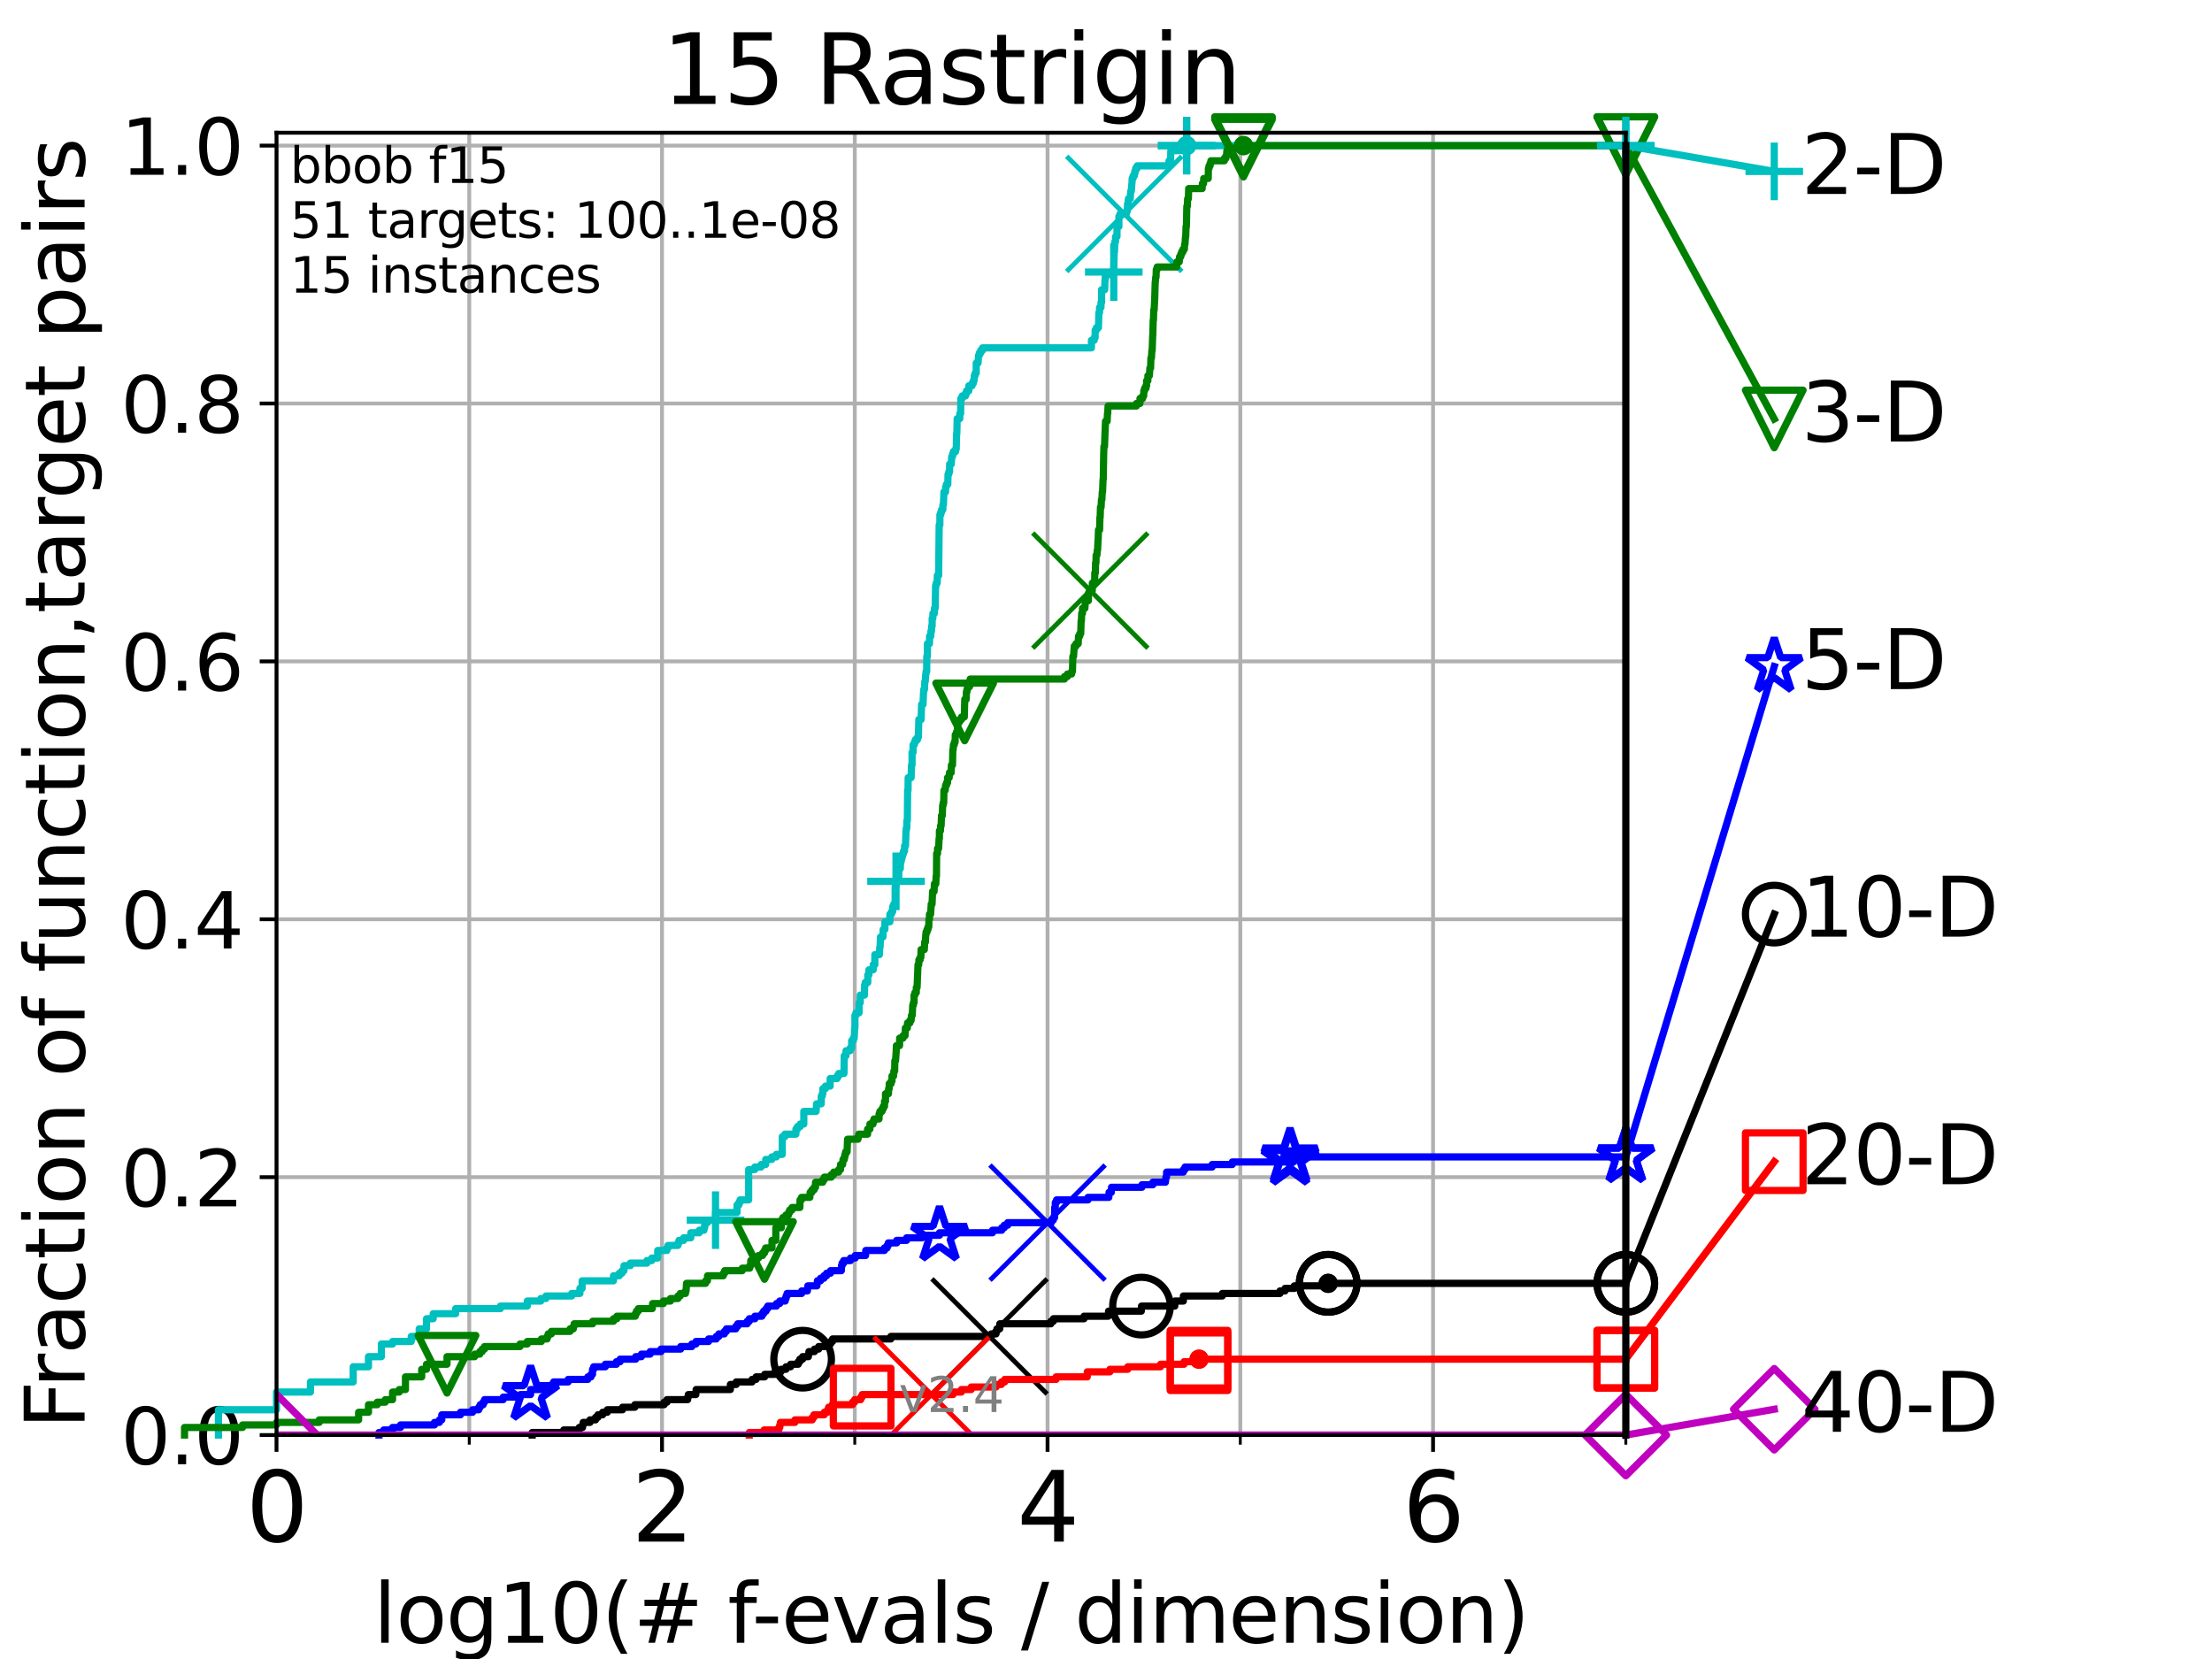 <?xml version="1.0" encoding="utf-8" standalone="no"?>
<!DOCTYPE svg PUBLIC "-//W3C//DTD SVG 1.1//EN"
  "http://www.w3.org/Graphics/SVG/1.1/DTD/svg11.dtd">
<svg height="345.6pt" version="1.1" viewBox="0 0 460.8 345.6" width="460.8pt" xmlns="http://www.w3.org/2000/svg" xmlns:xlink="http://www.w3.org/1999/xlink">
 <defs>
  <style type="text/css">*{stroke-linecap:butt;stroke-linejoin:round;}</style>
 </defs>
 <g id="figure_1">
  <g id="patch_1">
   <path d="M 0 345.6 
L 460.8 345.6 
L 460.8 0 
L 0 0 
z
" style="fill:#ffffff;"/>
  </g>
  <g id="axes_1">
   <g id="patch_2">
    <path d="M 57.6 298.944 
L 338.688 298.944 
L 338.688 27.648 
L 57.6 27.648 
z
" style="fill:#ffffff;"/>
   </g>
   <g id="matplotlib.axis_1">
    <g id="xtick_1">
     <g id="line2d_1">
      <path clip-path="url(#p83fac3264a)" d="M 57.6 298.944 
L 57.6 27.648 
" style="fill:none;stroke:#b0b0b0;stroke-linecap:square;stroke-width:0.8;"/>
     </g>
     <g id="line2d_2">
      <defs>
       <path d="M 0 0 
L 0 3.5 
" id="mc556128ff0" style="stroke:#000000;stroke-width:0.8;"/>
      </defs>
      <g>
       <use style="stroke:#000000;stroke-width:0.8;" x="57.6" xlink:href="#mc556128ff0" y="298.944"/>
      </g>
     </g>
     <g id="text_1">
      <!-- 0 -->
      <g transform="translate(51.237 321.141)scale(0.2 -0.2)">
       <defs>
        <path d="M 2034 4250 
Q 1547 4250 1301 3770 
Q 1056 3291 1056 2328 
Q 1056 1369 1301 889 
Q 1547 409 2034 409 
Q 2525 409 2770 889 
Q 3016 1369 3016 2328 
Q 3016 3291 2770 3770 
Q 2525 4250 2034 4250 
z
M 2034 4750 
Q 2819 4750 3233 4129 
Q 3647 3509 3647 2328 
Q 3647 1150 3233 529 
Q 2819 -91 2034 -91 
Q 1250 -91 836 529 
Q 422 1150 422 2328 
Q 422 3509 836 4129 
Q 1250 4750 2034 4750 
z
" id="DejaVuSans-30" transform="scale(0.016)"/>
       </defs>
       <use xlink:href="#DejaVuSans-30"/>
      </g>
     </g>
    </g>
    <g id="xtick_2">
     <g id="line2d_3">
      <path clip-path="url(#p83fac3264a)" d="M 137.911 298.944 
L 137.911 27.648 
" style="fill:none;stroke:#b0b0b0;stroke-linecap:square;stroke-width:0.8;"/>
     </g>
     <g id="line2d_4">
      <g>
       <use style="stroke:#000000;stroke-width:0.8;" x="137.911" xlink:href="#mc556128ff0" y="298.944"/>
      </g>
     </g>
     <g id="text_2">
      <!-- 2 -->
      <g transform="translate(131.548 321.141)scale(0.2 -0.2)">
       <defs>
        <path d="M 1228 531 
L 3431 531 
L 3431 0 
L 469 0 
L 469 531 
Q 828 903 1448 1529 
Q 2069 2156 2228 2338 
Q 2531 2678 2651 2914 
Q 2772 3150 2772 3378 
Q 2772 3750 2511 3984 
Q 2250 4219 1831 4219 
Q 1534 4219 1204 4116 
Q 875 4013 500 3803 
L 500 4441 
Q 881 4594 1212 4672 
Q 1544 4750 1819 4750 
Q 2544 4750 2975 4387 
Q 3406 4025 3406 3419 
Q 3406 3131 3298 2873 
Q 3191 2616 2906 2266 
Q 2828 2175 2409 1742 
Q 1991 1309 1228 531 
z
" id="DejaVuSans-32" transform="scale(0.016)"/>
       </defs>
       <use xlink:href="#DejaVuSans-32"/>
      </g>
     </g>
    </g>
    <g id="xtick_3">
     <g id="line2d_5">
      <path clip-path="url(#p83fac3264a)" d="M 218.222 298.944 
L 218.222 27.648 
" style="fill:none;stroke:#b0b0b0;stroke-linecap:square;stroke-width:0.8;"/>
     </g>
     <g id="line2d_6">
      <g>
       <use style="stroke:#000000;stroke-width:0.8;" x="218.222" xlink:href="#mc556128ff0" y="298.944"/>
      </g>
     </g>
     <g id="text_3">
      <!-- 4 -->
      <g transform="translate(211.859 321.141)scale(0.2 -0.2)">
       <defs>
        <path d="M 2419 4116 
L 825 1625 
L 2419 1625 
L 2419 4116 
z
M 2253 4666 
L 3047 4666 
L 3047 1625 
L 3713 1625 
L 3713 1100 
L 3047 1100 
L 3047 0 
L 2419 0 
L 2419 1100 
L 313 1100 
L 313 1709 
L 2253 4666 
z
" id="DejaVuSans-34" transform="scale(0.016)"/>
       </defs>
       <use xlink:href="#DejaVuSans-34"/>
      </g>
     </g>
    </g>
    <g id="xtick_4">
     <g id="line2d_7">
      <path clip-path="url(#p83fac3264a)" d="M 298.533 298.944 
L 298.533 27.648 
" style="fill:none;stroke:#b0b0b0;stroke-linecap:square;stroke-width:0.8;"/>
     </g>
     <g id="line2d_8">
      <g>
       <use style="stroke:#000000;stroke-width:0.8;" x="298.533" xlink:href="#mc556128ff0" y="298.944"/>
      </g>
     </g>
     <g id="text_4">
      <!-- 6 -->
      <g transform="translate(292.17 321.141)scale(0.2 -0.2)">
       <defs>
        <path d="M 2113 2584 
Q 1688 2584 1439 2293 
Q 1191 2003 1191 1497 
Q 1191 994 1439 701 
Q 1688 409 2113 409 
Q 2538 409 2786 701 
Q 3034 994 3034 1497 
Q 3034 2003 2786 2293 
Q 2538 2584 2113 2584 
z
M 3366 4563 
L 3366 3988 
Q 3128 4100 2886 4159 
Q 2644 4219 2406 4219 
Q 1781 4219 1451 3797 
Q 1122 3375 1075 2522 
Q 1259 2794 1537 2939 
Q 1816 3084 2150 3084 
Q 2853 3084 3261 2657 
Q 3669 2231 3669 1497 
Q 3669 778 3244 343 
Q 2819 -91 2113 -91 
Q 1303 -91 875 529 
Q 447 1150 447 2328 
Q 447 3434 972 4092 
Q 1497 4750 2381 4750 
Q 2619 4750 2861 4703 
Q 3103 4656 3366 4563 
z
" id="DejaVuSans-36" transform="scale(0.016)"/>
       </defs>
       <use xlink:href="#DejaVuSans-36"/>
      </g>
     </g>
    </g>
    <g id="xtick_5">
     <g id="line2d_9">
      <path clip-path="url(#p83fac3264a)" d="M 97.755 298.944 
L 97.755 27.648 
" style="fill:none;stroke:#b0b0b0;stroke-linecap:square;stroke-width:0.8;"/>
     </g>
     <g id="line2d_10">
      <defs>
       <path d="M 0 0 
L 0 2 
" id="mab3d121853" style="stroke:#000000;stroke-width:0.6;"/>
      </defs>
      <g>
       <use style="stroke:#000000;stroke-width:0.6;" x="97.755" xlink:href="#mab3d121853" y="298.944"/>
      </g>
     </g>
    </g>
    <g id="xtick_6">
     <g id="line2d_11">
      <path clip-path="url(#p83fac3264a)" d="M 178.066 298.944 
L 178.066 27.648 
" style="fill:none;stroke:#b0b0b0;stroke-linecap:square;stroke-width:0.8;"/>
     </g>
     <g id="line2d_12">
      <g>
       <use style="stroke:#000000;stroke-width:0.6;" x="178.066" xlink:href="#mab3d121853" y="298.944"/>
      </g>
     </g>
    </g>
    <g id="xtick_7">
     <g id="line2d_13">
      <path clip-path="url(#p83fac3264a)" d="M 258.377 298.944 
L 258.377 27.648 
" style="fill:none;stroke:#b0b0b0;stroke-linecap:square;stroke-width:0.8;"/>
     </g>
     <g id="line2d_14">
      <g>
       <use style="stroke:#000000;stroke-width:0.6;" x="258.377" xlink:href="#mab3d121853" y="298.944"/>
      </g>
     </g>
    </g>
    <g id="xtick_8">
     <g id="line2d_15">
      <path clip-path="url(#p83fac3264a)" d="M 338.688 298.944 
L 338.688 27.648 
" style="fill:none;stroke:#b0b0b0;stroke-linecap:square;stroke-width:0.8;"/>
     </g>
     <g id="line2d_16">
      <g>
       <use style="stroke:#000000;stroke-width:0.6;" x="338.688" xlink:href="#mab3d121853" y="298.944"/>
      </g>
     </g>
    </g>
    <g id="text_5">
     <!-- log10(# f-evals / dimension) -->
     <g transform="translate(77.764 342.218)scale(0.17 -0.17)">
      <defs>
       <path d="M 603 4863 
L 1178 4863 
L 1178 0 
L 603 0 
L 603 4863 
z
" id="DejaVuSans-6c" transform="scale(0.016)"/>
       <path d="M 1959 3097 
Q 1497 3097 1228 2736 
Q 959 2375 959 1747 
Q 959 1119 1226 758 
Q 1494 397 1959 397 
Q 2419 397 2687 759 
Q 2956 1122 2956 1747 
Q 2956 2369 2687 2733 
Q 2419 3097 1959 3097 
z
M 1959 3584 
Q 2709 3584 3137 3096 
Q 3566 2609 3566 1747 
Q 3566 888 3137 398 
Q 2709 -91 1959 -91 
Q 1206 -91 779 398 
Q 353 888 353 1747 
Q 353 2609 779 3096 
Q 1206 3584 1959 3584 
z
" id="DejaVuSans-6f" transform="scale(0.016)"/>
       <path d="M 2906 1791 
Q 2906 2416 2648 2759 
Q 2391 3103 1925 3103 
Q 1463 3103 1205 2759 
Q 947 2416 947 1791 
Q 947 1169 1205 825 
Q 1463 481 1925 481 
Q 2391 481 2648 825 
Q 2906 1169 2906 1791 
z
M 3481 434 
Q 3481 -459 3084 -895 
Q 2688 -1331 1869 -1331 
Q 1566 -1331 1297 -1286 
Q 1028 -1241 775 -1147 
L 775 -588 
Q 1028 -725 1275 -790 
Q 1522 -856 1778 -856 
Q 2344 -856 2625 -561 
Q 2906 -266 2906 331 
L 2906 616 
Q 2728 306 2450 153 
Q 2172 0 1784 0 
Q 1141 0 747 490 
Q 353 981 353 1791 
Q 353 2603 747 3093 
Q 1141 3584 1784 3584 
Q 2172 3584 2450 3431 
Q 2728 3278 2906 2969 
L 2906 3500 
L 3481 3500 
L 3481 434 
z
" id="DejaVuSans-67" transform="scale(0.016)"/>
       <path d="M 794 531 
L 1825 531 
L 1825 4091 
L 703 3866 
L 703 4441 
L 1819 4666 
L 2450 4666 
L 2450 531 
L 3481 531 
L 3481 0 
L 794 0 
L 794 531 
z
" id="DejaVuSans-31" transform="scale(0.016)"/>
       <path d="M 1984 4856 
Q 1566 4138 1362 3434 
Q 1159 2731 1159 2009 
Q 1159 1288 1364 580 
Q 1569 -128 1984 -844 
L 1484 -844 
Q 1016 -109 783 600 
Q 550 1309 550 2009 
Q 550 2706 781 3412 
Q 1013 4119 1484 4856 
L 1984 4856 
z
" id="DejaVuSans-28" transform="scale(0.016)"/>
       <path d="M 3272 2816 
L 2363 2816 
L 2100 1772 
L 3016 1772 
L 3272 2816 
z
M 2803 4594 
L 2478 3297 
L 3391 3297 
L 3719 4594 
L 4219 4594 
L 3897 3297 
L 4872 3297 
L 4872 2816 
L 3775 2816 
L 3519 1772 
L 4513 1772 
L 4513 1294 
L 3397 1294 
L 3072 0 
L 2572 0 
L 2894 1294 
L 1978 1294 
L 1656 0 
L 1153 0 
L 1478 1294 
L 494 1294 
L 494 1772 
L 1594 1772 
L 1856 2816 
L 850 2816 
L 850 3297 
L 1978 3297 
L 2297 4594 
L 2803 4594 
z
" id="DejaVuSans-23" transform="scale(0.016)"/>
       <path id="DejaVuSans-20" transform="scale(0.016)"/>
       <path d="M 2375 4863 
L 2375 4384 
L 1825 4384 
Q 1516 4384 1395 4259 
Q 1275 4134 1275 3809 
L 1275 3500 
L 2222 3500 
L 2222 3053 
L 1275 3053 
L 1275 0 
L 697 0 
L 697 3053 
L 147 3053 
L 147 3500 
L 697 3500 
L 697 3744 
Q 697 4328 969 4595 
Q 1241 4863 1831 4863 
L 2375 4863 
z
" id="DejaVuSans-66" transform="scale(0.016)"/>
       <path d="M 313 2009 
L 1997 2009 
L 1997 1497 
L 313 1497 
L 313 2009 
z
" id="DejaVuSans-2d" transform="scale(0.016)"/>
       <path d="M 3597 1894 
L 3597 1613 
L 953 1613 
Q 991 1019 1311 708 
Q 1631 397 2203 397 
Q 2534 397 2845 478 
Q 3156 559 3463 722 
L 3463 178 
Q 3153 47 2828 -22 
Q 2503 -91 2169 -91 
Q 1331 -91 842 396 
Q 353 884 353 1716 
Q 353 2575 817 3079 
Q 1281 3584 2069 3584 
Q 2775 3584 3186 3129 
Q 3597 2675 3597 1894 
z
M 3022 2063 
Q 3016 2534 2758 2815 
Q 2500 3097 2075 3097 
Q 1594 3097 1305 2825 
Q 1016 2553 972 2059 
L 3022 2063 
z
" id="DejaVuSans-65" transform="scale(0.016)"/>
       <path d="M 191 3500 
L 800 3500 
L 1894 563 
L 2988 3500 
L 3597 3500 
L 2284 0 
L 1503 0 
L 191 3500 
z
" id="DejaVuSans-76" transform="scale(0.016)"/>
       <path d="M 2194 1759 
Q 1497 1759 1228 1600 
Q 959 1441 959 1056 
Q 959 750 1161 570 
Q 1363 391 1709 391 
Q 2188 391 2477 730 
Q 2766 1069 2766 1631 
L 2766 1759 
L 2194 1759 
z
M 3341 1997 
L 3341 0 
L 2766 0 
L 2766 531 
Q 2569 213 2275 61 
Q 1981 -91 1556 -91 
Q 1019 -91 701 211 
Q 384 513 384 1019 
Q 384 1609 779 1909 
Q 1175 2209 1959 2209 
L 2766 2209 
L 2766 2266 
Q 2766 2663 2505 2880 
Q 2244 3097 1772 3097 
Q 1472 3097 1187 3025 
Q 903 2953 641 2809 
L 641 3341 
Q 956 3463 1253 3523 
Q 1550 3584 1831 3584 
Q 2591 3584 2966 3190 
Q 3341 2797 3341 1997 
z
" id="DejaVuSans-61" transform="scale(0.016)"/>
       <path d="M 2834 3397 
L 2834 2853 
Q 2591 2978 2328 3040 
Q 2066 3103 1784 3103 
Q 1356 3103 1142 2972 
Q 928 2841 928 2578 
Q 928 2378 1081 2264 
Q 1234 2150 1697 2047 
L 1894 2003 
Q 2506 1872 2764 1633 
Q 3022 1394 3022 966 
Q 3022 478 2636 193 
Q 2250 -91 1575 -91 
Q 1294 -91 989 -36 
Q 684 19 347 128 
L 347 722 
Q 666 556 975 473 
Q 1284 391 1588 391 
Q 1994 391 2212 530 
Q 2431 669 2431 922 
Q 2431 1156 2273 1281 
Q 2116 1406 1581 1522 
L 1381 1569 
Q 847 1681 609 1914 
Q 372 2147 372 2553 
Q 372 3047 722 3315 
Q 1072 3584 1716 3584 
Q 2034 3584 2315 3537 
Q 2597 3491 2834 3397 
z
" id="DejaVuSans-73" transform="scale(0.016)"/>
       <path d="M 1625 4666 
L 2156 4666 
L 531 -594 
L 0 -594 
L 1625 4666 
z
" id="DejaVuSans-2f" transform="scale(0.016)"/>
       <path d="M 2906 2969 
L 2906 4863 
L 3481 4863 
L 3481 0 
L 2906 0 
L 2906 525 
Q 2725 213 2448 61 
Q 2172 -91 1784 -91 
Q 1150 -91 751 415 
Q 353 922 353 1747 
Q 353 2572 751 3078 
Q 1150 3584 1784 3584 
Q 2172 3584 2448 3432 
Q 2725 3281 2906 2969 
z
M 947 1747 
Q 947 1113 1208 752 
Q 1469 391 1925 391 
Q 2381 391 2643 752 
Q 2906 1113 2906 1747 
Q 2906 2381 2643 2742 
Q 2381 3103 1925 3103 
Q 1469 3103 1208 2742 
Q 947 2381 947 1747 
z
" id="DejaVuSans-64" transform="scale(0.016)"/>
       <path d="M 603 3500 
L 1178 3500 
L 1178 0 
L 603 0 
L 603 3500 
z
M 603 4863 
L 1178 4863 
L 1178 4134 
L 603 4134 
L 603 4863 
z
" id="DejaVuSans-69" transform="scale(0.016)"/>
       <path d="M 3328 2828 
Q 3544 3216 3844 3400 
Q 4144 3584 4550 3584 
Q 5097 3584 5394 3201 
Q 5691 2819 5691 2113 
L 5691 0 
L 5113 0 
L 5113 2094 
Q 5113 2597 4934 2840 
Q 4756 3084 4391 3084 
Q 3944 3084 3684 2787 
Q 3425 2491 3425 1978 
L 3425 0 
L 2847 0 
L 2847 2094 
Q 2847 2600 2669 2842 
Q 2491 3084 2119 3084 
Q 1678 3084 1418 2786 
Q 1159 2488 1159 1978 
L 1159 0 
L 581 0 
L 581 3500 
L 1159 3500 
L 1159 2956 
Q 1356 3278 1631 3431 
Q 1906 3584 2284 3584 
Q 2666 3584 2933 3390 
Q 3200 3197 3328 2828 
z
" id="DejaVuSans-6d" transform="scale(0.016)"/>
       <path d="M 3513 2113 
L 3513 0 
L 2938 0 
L 2938 2094 
Q 2938 2591 2744 2837 
Q 2550 3084 2163 3084 
Q 1697 3084 1428 2787 
Q 1159 2491 1159 1978 
L 1159 0 
L 581 0 
L 581 3500 
L 1159 3500 
L 1159 2956 
Q 1366 3272 1645 3428 
Q 1925 3584 2291 3584 
Q 2894 3584 3203 3211 
Q 3513 2838 3513 2113 
z
" id="DejaVuSans-6e" transform="scale(0.016)"/>
       <path d="M 513 4856 
L 1013 4856 
Q 1481 4119 1714 3412 
Q 1947 2706 1947 2009 
Q 1947 1309 1714 600 
Q 1481 -109 1013 -844 
L 513 -844 
Q 928 -128 1133 580 
Q 1338 1288 1338 2009 
Q 1338 2731 1133 3434 
Q 928 4138 513 4856 
z
" id="DejaVuSans-29" transform="scale(0.016)"/>
      </defs>
      <use xlink:href="#DejaVuSans-6c"/>
      <use x="27.783" xlink:href="#DejaVuSans-6f"/>
      <use x="88.965" xlink:href="#DejaVuSans-67"/>
      <use x="152.441" xlink:href="#DejaVuSans-31"/>
      <use x="216.064" xlink:href="#DejaVuSans-30"/>
      <use x="279.688" xlink:href="#DejaVuSans-28"/>
      <use x="318.701" xlink:href="#DejaVuSans-23"/>
      <use x="402.49" xlink:href="#DejaVuSans-20"/>
      <use x="434.277" xlink:href="#DejaVuSans-66"/>
      <use x="463.982" xlink:href="#DejaVuSans-2d"/>
      <use x="500.066" xlink:href="#DejaVuSans-65"/>
      <use x="561.59" xlink:href="#DejaVuSans-76"/>
      <use x="620.77" xlink:href="#DejaVuSans-61"/>
      <use x="682.049" xlink:href="#DejaVuSans-6c"/>
      <use x="709.832" xlink:href="#DejaVuSans-73"/>
      <use x="761.932" xlink:href="#DejaVuSans-20"/>
      <use x="793.719" xlink:href="#DejaVuSans-2f"/>
      <use x="827.41" xlink:href="#DejaVuSans-20"/>
      <use x="859.197" xlink:href="#DejaVuSans-64"/>
      <use x="922.674" xlink:href="#DejaVuSans-69"/>
      <use x="950.457" xlink:href="#DejaVuSans-6d"/>
      <use x="1047.869" xlink:href="#DejaVuSans-65"/>
      <use x="1109.393" xlink:href="#DejaVuSans-6e"/>
      <use x="1172.771" xlink:href="#DejaVuSans-73"/>
      <use x="1224.871" xlink:href="#DejaVuSans-69"/>
      <use x="1252.654" xlink:href="#DejaVuSans-6f"/>
      <use x="1313.836" xlink:href="#DejaVuSans-6e"/>
      <use x="1377.215" xlink:href="#DejaVuSans-29"/>
     </g>
    </g>
   </g>
   <g id="matplotlib.axis_2">
    <g id="ytick_1">
     <g id="line2d_17">
      <path clip-path="url(#p83fac3264a)" d="M 57.6 298.944 
L 338.688 298.944 
" style="fill:none;stroke:#b0b0b0;stroke-linecap:square;stroke-width:0.8;"/>
     </g>
     <g id="line2d_18">
      <defs>
       <path d="M 0 0 
L -3.5 0 
" id="m37fb2ed952" style="stroke:#000000;stroke-width:0.8;"/>
      </defs>
      <g>
       <use style="stroke:#000000;stroke-width:0.8;" x="57.6" xlink:href="#m37fb2ed952" y="298.944"/>
      </g>
     </g>
     <g id="text_6">
      <!-- 0.0 -->
      <g transform="translate(25.155 305.023)scale(0.16 -0.16)">
       <defs>
        <path d="M 684 794 
L 1344 794 
L 1344 0 
L 684 0 
L 684 794 
z
" id="DejaVuSans-2e" transform="scale(0.016)"/>
       </defs>
       <use xlink:href="#DejaVuSans-30"/>
       <use x="63.623" xlink:href="#DejaVuSans-2e"/>
       <use x="95.41" xlink:href="#DejaVuSans-30"/>
      </g>
     </g>
    </g>
    <g id="ytick_2">
     <g id="line2d_19">
      <path clip-path="url(#p83fac3264a)" d="M 57.6 245.222 
L 338.688 245.222 
" style="fill:none;stroke:#b0b0b0;stroke-linecap:square;stroke-width:0.8;"/>
     </g>
     <g id="line2d_20">
      <g>
       <use style="stroke:#000000;stroke-width:0.8;" x="57.6" xlink:href="#m37fb2ed952" y="245.222"/>
      </g>
     </g>
     <g id="text_7">
      <!-- 0.2 -->
      <g transform="translate(25.155 251.301)scale(0.16 -0.16)">
       <use xlink:href="#DejaVuSans-30"/>
       <use x="63.623" xlink:href="#DejaVuSans-2e"/>
       <use x="95.41" xlink:href="#DejaVuSans-32"/>
      </g>
     </g>
    </g>
    <g id="ytick_3">
     <g id="line2d_21">
      <path clip-path="url(#p83fac3264a)" d="M 57.6 191.5 
L 338.688 191.5 
" style="fill:none;stroke:#b0b0b0;stroke-linecap:square;stroke-width:0.8;"/>
     </g>
     <g id="line2d_22">
      <g>
       <use style="stroke:#000000;stroke-width:0.8;" x="57.6" xlink:href="#m37fb2ed952" y="191.5"/>
      </g>
     </g>
     <g id="text_8">
      <!-- 0.4 -->
      <g transform="translate(25.155 197.579)scale(0.16 -0.16)">
       <use xlink:href="#DejaVuSans-30"/>
       <use x="63.623" xlink:href="#DejaVuSans-2e"/>
       <use x="95.41" xlink:href="#DejaVuSans-34"/>
      </g>
     </g>
    </g>
    <g id="ytick_4">
     <g id="line2d_23">
      <path clip-path="url(#p83fac3264a)" d="M 57.6 137.778 
L 338.688 137.778 
" style="fill:none;stroke:#b0b0b0;stroke-linecap:square;stroke-width:0.8;"/>
     </g>
     <g id="line2d_24">
      <g>
       <use style="stroke:#000000;stroke-width:0.8;" x="57.6" xlink:href="#m37fb2ed952" y="137.778"/>
      </g>
     </g>
     <g id="text_9">
      <!-- 0.6 -->
      <g transform="translate(25.155 143.857)scale(0.16 -0.16)">
       <use xlink:href="#DejaVuSans-30"/>
       <use x="63.623" xlink:href="#DejaVuSans-2e"/>
       <use x="95.41" xlink:href="#DejaVuSans-36"/>
      </g>
     </g>
    </g>
    <g id="ytick_5">
     <g id="line2d_25">
      <path clip-path="url(#p83fac3264a)" d="M 57.6 84.056 
L 338.688 84.056 
" style="fill:none;stroke:#b0b0b0;stroke-linecap:square;stroke-width:0.8;"/>
     </g>
     <g id="line2d_26">
      <g>
       <use style="stroke:#000000;stroke-width:0.8;" x="57.6" xlink:href="#m37fb2ed952" y="84.056"/>
      </g>
     </g>
     <g id="text_10">
      <!-- 0.8 -->
      <g transform="translate(25.155 90.135)scale(0.16 -0.16)">
       <defs>
        <path d="M 2034 2216 
Q 1584 2216 1326 1975 
Q 1069 1734 1069 1313 
Q 1069 891 1326 650 
Q 1584 409 2034 409 
Q 2484 409 2743 651 
Q 3003 894 3003 1313 
Q 3003 1734 2745 1975 
Q 2488 2216 2034 2216 
z
M 1403 2484 
Q 997 2584 770 2862 
Q 544 3141 544 3541 
Q 544 4100 942 4425 
Q 1341 4750 2034 4750 
Q 2731 4750 3128 4425 
Q 3525 4100 3525 3541 
Q 3525 3141 3298 2862 
Q 3072 2584 2669 2484 
Q 3125 2378 3379 2068 
Q 3634 1759 3634 1313 
Q 3634 634 3220 271 
Q 2806 -91 2034 -91 
Q 1263 -91 848 271 
Q 434 634 434 1313 
Q 434 1759 690 2068 
Q 947 2378 1403 2484 
z
M 1172 3481 
Q 1172 3119 1398 2916 
Q 1625 2713 2034 2713 
Q 2441 2713 2670 2916 
Q 2900 3119 2900 3481 
Q 2900 3844 2670 4047 
Q 2441 4250 2034 4250 
Q 1625 4250 1398 4047 
Q 1172 3844 1172 3481 
z
" id="DejaVuSans-38" transform="scale(0.016)"/>
       </defs>
       <use xlink:href="#DejaVuSans-30"/>
       <use x="63.623" xlink:href="#DejaVuSans-2e"/>
       <use x="95.41" xlink:href="#DejaVuSans-38"/>
      </g>
     </g>
    </g>
    <g id="ytick_6">
     <g id="line2d_27">
      <path clip-path="url(#p83fac3264a)" d="M 57.6 30.334 
L 338.688 30.334 
" style="fill:none;stroke:#b0b0b0;stroke-linecap:square;stroke-width:0.8;"/>
     </g>
     <g id="line2d_28">
      <g>
       <use style="stroke:#000000;stroke-width:0.8;" x="57.6" xlink:href="#m37fb2ed952" y="30.334"/>
      </g>
     </g>
     <g id="text_11">
      <!-- 1.0 -->
      <g transform="translate(25.155 36.413)scale(0.16 -0.16)">
       <use xlink:href="#DejaVuSans-31"/>
       <use x="63.623" xlink:href="#DejaVuSans-2e"/>
       <use x="95.41" xlink:href="#DejaVuSans-30"/>
      </g>
     </g>
    </g>
    <g id="text_12">
     <!-- Fraction of function,target pairs -->
     <g transform="translate(17.62 297.681)rotate(-90)scale(0.17 -0.17)">
      <defs>
       <path d="M 628 4666 
L 3309 4666 
L 3309 4134 
L 1259 4134 
L 1259 2759 
L 3109 2759 
L 3109 2228 
L 1259 2228 
L 1259 0 
L 628 0 
L 628 4666 
z
" id="DejaVuSans-46" transform="scale(0.016)"/>
       <path d="M 2631 2963 
Q 2534 3019 2420 3045 
Q 2306 3072 2169 3072 
Q 1681 3072 1420 2755 
Q 1159 2438 1159 1844 
L 1159 0 
L 581 0 
L 581 3500 
L 1159 3500 
L 1159 2956 
Q 1341 3275 1631 3429 
Q 1922 3584 2338 3584 
Q 2397 3584 2469 3576 
Q 2541 3569 2628 3553 
L 2631 2963 
z
" id="DejaVuSans-72" transform="scale(0.016)"/>
       <path d="M 3122 3366 
L 3122 2828 
Q 2878 2963 2633 3030 
Q 2388 3097 2138 3097 
Q 1578 3097 1268 2742 
Q 959 2388 959 1747 
Q 959 1106 1268 751 
Q 1578 397 2138 397 
Q 2388 397 2633 464 
Q 2878 531 3122 666 
L 3122 134 
Q 2881 22 2623 -34 
Q 2366 -91 2075 -91 
Q 1284 -91 818 406 
Q 353 903 353 1747 
Q 353 2603 823 3093 
Q 1294 3584 2113 3584 
Q 2378 3584 2631 3529 
Q 2884 3475 3122 3366 
z
" id="DejaVuSans-63" transform="scale(0.016)"/>
       <path d="M 1172 4494 
L 1172 3500 
L 2356 3500 
L 2356 3053 
L 1172 3053 
L 1172 1153 
Q 1172 725 1289 603 
Q 1406 481 1766 481 
L 2356 481 
L 2356 0 
L 1766 0 
Q 1100 0 847 248 
Q 594 497 594 1153 
L 594 3053 
L 172 3053 
L 172 3500 
L 594 3500 
L 594 4494 
L 1172 4494 
z
" id="DejaVuSans-74" transform="scale(0.016)"/>
       <path d="M 544 1381 
L 544 3500 
L 1119 3500 
L 1119 1403 
Q 1119 906 1312 657 
Q 1506 409 1894 409 
Q 2359 409 2629 706 
Q 2900 1003 2900 1516 
L 2900 3500 
L 3475 3500 
L 3475 0 
L 2900 0 
L 2900 538 
Q 2691 219 2414 64 
Q 2138 -91 1772 -91 
Q 1169 -91 856 284 
Q 544 659 544 1381 
z
M 1991 3584 
L 1991 3584 
z
" id="DejaVuSans-75" transform="scale(0.016)"/>
       <path d="M 750 794 
L 1409 794 
L 1409 256 
L 897 -744 
L 494 -744 
L 750 256 
L 750 794 
z
" id="DejaVuSans-2c" transform="scale(0.016)"/>
       <path d="M 1159 525 
L 1159 -1331 
L 581 -1331 
L 581 3500 
L 1159 3500 
L 1159 2969 
Q 1341 3281 1617 3432 
Q 1894 3584 2278 3584 
Q 2916 3584 3314 3078 
Q 3713 2572 3713 1747 
Q 3713 922 3314 415 
Q 2916 -91 2278 -91 
Q 1894 -91 1617 61 
Q 1341 213 1159 525 
z
M 3116 1747 
Q 3116 2381 2855 2742 
Q 2594 3103 2138 3103 
Q 1681 3103 1420 2742 
Q 1159 2381 1159 1747 
Q 1159 1113 1420 752 
Q 1681 391 2138 391 
Q 2594 391 2855 752 
Q 3116 1113 3116 1747 
z
" id="DejaVuSans-70" transform="scale(0.016)"/>
      </defs>
      <use xlink:href="#DejaVuSans-46"/>
      <use x="50.27" xlink:href="#DejaVuSans-72"/>
      <use x="91.383" xlink:href="#DejaVuSans-61"/>
      <use x="152.662" xlink:href="#DejaVuSans-63"/>
      <use x="207.643" xlink:href="#DejaVuSans-74"/>
      <use x="246.852" xlink:href="#DejaVuSans-69"/>
      <use x="274.635" xlink:href="#DejaVuSans-6f"/>
      <use x="335.816" xlink:href="#DejaVuSans-6e"/>
      <use x="399.195" xlink:href="#DejaVuSans-20"/>
      <use x="430.982" xlink:href="#DejaVuSans-6f"/>
      <use x="492.164" xlink:href="#DejaVuSans-66"/>
      <use x="527.369" xlink:href="#DejaVuSans-20"/>
      <use x="559.156" xlink:href="#DejaVuSans-66"/>
      <use x="594.361" xlink:href="#DejaVuSans-75"/>
      <use x="657.74" xlink:href="#DejaVuSans-6e"/>
      <use x="721.119" xlink:href="#DejaVuSans-63"/>
      <use x="776.1" xlink:href="#DejaVuSans-74"/>
      <use x="815.309" xlink:href="#DejaVuSans-69"/>
      <use x="843.092" xlink:href="#DejaVuSans-6f"/>
      <use x="904.273" xlink:href="#DejaVuSans-6e"/>
      <use x="967.652" xlink:href="#DejaVuSans-2c"/>
      <use x="999.439" xlink:href="#DejaVuSans-74"/>
      <use x="1038.648" xlink:href="#DejaVuSans-61"/>
      <use x="1099.928" xlink:href="#DejaVuSans-72"/>
      <use x="1139.291" xlink:href="#DejaVuSans-67"/>
      <use x="1202.768" xlink:href="#DejaVuSans-65"/>
      <use x="1264.291" xlink:href="#DejaVuSans-74"/>
      <use x="1303.5" xlink:href="#DejaVuSans-20"/>
      <use x="1335.287" xlink:href="#DejaVuSans-70"/>
      <use x="1398.764" xlink:href="#DejaVuSans-61"/>
      <use x="1460.043" xlink:href="#DejaVuSans-69"/>
      <use x="1487.826" xlink:href="#DejaVuSans-72"/>
      <use x="1528.939" xlink:href="#DejaVuSans-73"/>
     </g>
    </g>
   </g>
   <g id="line2d_29">
    <defs>
     <path d="M 0 1.5 
C 0.398 1.5 0.779 1.342 1.061 1.061 
C 1.342 0.779 1.5 0.398 1.5 0 
C 1.5 -0.398 1.342 -0.779 1.061 -1.061 
C 0.779 -1.342 0.398 -1.5 0 -1.5 
C -0.398 -1.5 -0.779 -1.342 -1.061 -1.061 
C -1.342 -0.779 -1.5 -0.398 -1.5 0 
C -1.5 0.398 -1.342 0.779 -1.061 1.061 
C -0.779 1.342 -0.398 1.5 0 1.5 
z
" id="m2fb287181f" style="stroke:#00bfbf;"/>
    </defs>
    <g>
     <use style="fill:#00bfbf;stroke:#00bfbf;" x="247.2" xlink:href="#m2fb287181f" y="30.334"/>
     <use style="fill:#00bfbf;stroke:#00bfbf;" x="247.2" xlink:href="#m2fb287181f" y="30.334"/>
    </g>
   </g>
   <g id="line2d_30">
    <path d="M 45.512 298.944 
L 45.512 293.677 
L 57.6 293.677 
L 57.6 289.99 
L 64.671 289.99 
L 64.671 287.884 
L 73.579 287.884 
L 73.579 284.723 
L 76.759 284.723 
L 76.759 282.617 
L 79.447 282.617 
L 79.447 279.983 
L 81.776 279.983 
L 81.776 279.457 
L 85.667 279.457 
L 85.667 278.403 
L 87.33 278.403 
L 87.33 276.823 
L 88.847 276.823 
L 88.847 274.716 
L 90.243 274.716 
L 90.243 273.663 
L 94.921 273.663 
L 94.921 272.61 
L 104.235 272.61 
L 104.235 272.083 
L 109.843 272.083 
L 109.843 271.03 
L 112.656 271.03 
L 112.656 270.503 
L 113.735 270.503 
L 113.735 269.976 
L 119.097 269.976 
L 119.097 269.45 
L 120.806 269.45 
L 120.806 268.396 
L 121.265 268.396 
L 121.265 266.816 
L 127.799 266.816 
L 127.799 265.763 
L 129.002 265.763 
L 129.002 265.236 
L 129.574 265.236 
L 129.574 264.709 
L 129.991 264.709 
L 129.991 263.656 
L 131.313 263.656 
L 131.313 263.129 
L 134.766 263.129 
L 134.766 262.603 
L 135.78 262.603 
L 135.78 262.076 
L 137.016 262.076 
L 137.016 260.496 
L 138.927 260.496 
L 138.927 259.969 
L 139.172 259.969 
L 139.172 259.443 
L 141.235 259.443 
L 141.235 258.916 
L 141.45 258.916 
L 141.45 258.389 
L 142.419 258.389 
L 142.419 257.862 
L 143.903 257.862 
L 143.903 256.809 
L 145.666 256.809 
L 145.666 256.282 
L 146.644 256.282 
L 146.644 255.756 
L 146.802 255.756 
L 146.802 254.702 
L 147.369 254.702 
L 147.369 254.176 
L 149.058 254.176 
L 149.058 252.596 
L 153.538 252.596 
L 153.538 251.016 
L 153.925 251.016 
L 153.925 250.489 
L 154.167 250.489 
L 154.167 249.962 
L 155.96 249.962 
L 155.96 243.642 
L 157.243 243.642 
L 157.243 243.115 
L 158.546 243.115 
L 158.546 242.589 
L 159.507 242.589 
L 159.507 241.535 
L 160.774 241.535 
L 160.774 241.009 
L 161.712 241.009 
L 161.712 240.482 
L 162.958 240.482 
L 162.958 236.795 
L 163.51 236.795 
L 163.51 236.268 
L 165.803 236.268 
L 165.803 235.215 
L 166.135 235.215 
L 166.135 234.688 
L 166.696 234.688 
L 166.696 234.162 
L 167.449 234.162 
L 167.449 231.528 
L 170.009 231.528 
L 170.105 229.948 
L 171.082 229.948 
L 171.082 228.368 
L 171.276 228.368 
L 171.276 227.841 
L 171.417 227.841 
L 171.417 226.788 
L 171.946 226.788 
L 171.946 226.261 
L 172.933 226.261 
L 172.933 224.681 
L 174.391 224.681 
L 174.391 224.155 
L 174.722 224.155 
L 174.722 223.628 
L 175.817 223.628 
L 175.877 219.941 
L 176.239 219.941 
L 176.239 218.888 
L 177.089 218.888 
L 177.089 218.361 
L 177.418 218.361 
L 177.418 216.781 
L 177.767 216.781 
L 177.767 216.254 
L 177.944 216.254 
L 178.049 214.148 
L 178.101 214.148 
L 178.101 211.514 
L 178.309 211.514 
L 178.309 210.987 
L 178.959 210.987 
L 178.959 208.881 
L 179.205 208.881 
L 179.205 207.301 
L 180.089 207.301 
L 180.113 205.194 
L 180.236 205.194 
L 180.236 204.667 
L 180.774 204.667 
L 180.774 203.087 
L 181.012 203.087 
L 181.012 202.034 
L 181.902 202.034 
L 181.902 200.98 
L 182.241 200.98 
L 182.248 198.874 
L 183.19 198.874 
L 183.268 197.294 
L 183.339 197.294 
L 183.429 195.187 
L 183.934 195.187 
L 183.978 193.607 
L 184.34 193.607 
L 184.34 192.027 
L 185.38 192.027 
L 185.38 190.447 
L 185.72 190.447 
L 185.72 189.92 
L 185.955 189.92 
L 185.955 188.867 
L 186.192 188.867 
L 186.192 188.34 
L 186.469 188.34 
L 186.479 184.653 
L 186.656 184.653 
L 186.747 183.073 
L 187.222 183.073 
L 187.227 180.966 
L 187.544 180.966 
L 187.61 179.386 
L 187.761 179.386 
L 187.761 178.86 
L 187.9 178.86 
L 187.9 178.333 
L 188.043 178.333 
L 188.043 177.806 
L 188.225 177.806 
L 188.225 177.28 
L 188.433 177.28 
L 188.433 176.226 
L 188.634 176.226 
L 188.733 173.066 
L 188.785 173.066 
L 188.785 172.539 
L 188.907 172.539 
L 188.907 170.959 
L 189.019 170.959 
L 189.075 164.639 
L 189.158 164.639 
L 189.186 162.006 
L 189.802 162.006 
L 189.882 159.372 
L 189.997 159.372 
L 189.997 156.739 
L 190.202 156.739 
L 190.202 155.159 
L 190.474 155.159 
L 190.474 154.632 
L 190.678 154.632 
L 190.678 154.105 
L 191.121 154.105 
L 191.121 153.579 
L 191.314 153.579 
L 191.407 149.892 
L 191.888 149.892 
L 191.982 146.732 
L 192.286 146.732 
L 192.393 144.098 
L 192.447 144.098 
L 192.447 143.572 
L 192.595 143.572 
L 192.648 141.992 
L 192.743 141.992 
L 192.848 140.411 
L 192.915 140.411 
L 192.915 139.885 
L 193.048 139.885 
L 193.067 136.725 
L 193.195 136.725 
L 193.199 134.091 
L 193.626 134.091 
L 193.651 132.511 
L 193.909 132.511 
L 193.934 131.458 
L 194.049 131.458 
L 194.077 130.404 
L 194.185 130.404 
L 194.185 128.824 
L 194.329 128.824 
L 194.347 127.771 
L 194.656 127.771 
L 194.656 126.718 
L 194.813 126.718 
L 194.903 121.977 
L 195.016 121.977 
L 195.016 121.451 
L 195.242 121.451 
L 195.258 119.871 
L 195.539 119.871 
L 195.648 109.337 
L 195.796 109.337 
L 195.796 107.23 
L 195.975 107.23 
L 195.975 106.704 
L 196.146 106.704 
L 196.146 106.177 
L 196.413 106.177 
L 196.425 105.124 
L 196.535 105.124 
L 196.634 102.49 
L 196.976 102.49 
L 196.994 101.437 
L 197.132 101.437 
L 197.132 100.91 
L 197.442 100.91 
L 197.491 98.803 
L 197.653 98.803 
L 197.653 98.277 
L 197.82 98.277 
L 197.82 96.697 
L 198.162 96.697 
L 198.261 95.116 
L 198.43 95.116 
L 198.43 94.59 
L 198.605 94.59 
L 198.605 94.063 
L 199.066 94.063 
L 199.066 93.536 
L 199.202 93.536 
L 199.274 90.376 
L 199.326 90.376 
L 199.395 87.216 
L 199.941 87.216 
L 199.948 86.163 
L 200.114 86.163 
L 200.173 83.003 
L 200.439 83.003 
L 200.439 82.476 
L 201.138 82.476 
L 201.138 81.949 
L 201.35 81.949 
L 201.35 81.423 
L 201.823 81.423 
L 201.823 80.369 
L 202.491 80.369 
L 202.491 79.843 
L 202.76 79.843 
L 202.76 79.316 
L 202.916 79.316 
L 202.96 78.263 
L 203.126 78.263 
L 203.126 77.736 
L 203.363 77.736 
L 203.363 75.629 
L 203.747 75.629 
L 203.847 74.049 
L 204.015 74.049 
L 204.015 73.522 
L 204.298 73.522 
L 204.298 72.996 
L 204.67 72.996 
L 204.67 72.469 
L 227.365 72.469 
L 227.365 70.889 
L 227.943 70.889 
L 227.943 70.362 
L 228.134 70.362 
L 228.134 68.782 
L 228.404 68.782 
L 228.404 68.255 
L 228.827 68.255 
L 228.922 65.095 
L 229.058 65.095 
L 229.058 64.042 
L 229.355 64.042 
L 229.355 62.989 
L 229.483 62.989 
L 229.483 60.355 
L 230.13 60.355 
L 230.194 58.248 
L 230.247 58.248 
L 230.247 57.195 
L 231.364 57.195 
L 231.364 56.668 
L 232.017 56.668 
L 232.103 52.455 
L 232.168 52.455 
L 232.244 50.348 
L 232.384 50.348 
L 232.384 49.295 
L 232.688 49.295 
L 232.688 47.188 
L 233.09 47.188 
L 233.09 45.081 
L 233.33 45.081 
L 233.33 44.555 
L 234.638 44.555 
L 234.638 44.028 
L 234.818 44.028 
L 234.895 42.448 
L 234.968 42.448 
L 235.066 41.395 
L 235.442 41.395 
L 235.547 39.814 
L 235.678 39.814 
L 235.788 38.234 
L 235.806 38.234 
L 235.853 37.181 
L 236.03 37.181 
L 236.03 36.654 
L 236.291 36.654 
L 236.291 36.128 
L 236.423 36.128 
L 236.423 35.601 
L 236.576 35.601 
L 236.576 35.074 
L 236.89 35.074 
L 236.89 34.548 
L 243.518 34.548 
L 243.518 33.494 
L 243.848 33.494 
L 243.906 31.387 
L 245.742 31.387 
L 245.742 30.861 
L 247.2 30.861 
L 247.2 30.334 
L 338.688 30.334 
L 338.688 30.334 
" style="fill:none;stroke:#00bfbf;stroke-linecap:square;stroke-width:1.5;"/>
   </g>
   <g id="line2d_31">
    <defs>
     <path d="M -6 0 
L 6 0 
M 0 6 
L 0 -6 
" id="mef702fff74" style="stroke:#00bfbf;stroke-width:1.5;"/>
    </defs>
    <g>
     <use style="fill-opacity:0;stroke:#00bfbf;stroke-width:1.5;" x="149.058" xlink:href="#mef702fff74" y="254.176"/>
     <use style="fill-opacity:0;stroke:#00bfbf;stroke-width:1.5;" x="186.656" xlink:href="#mef702fff74" y="183.6"/>
     <use style="fill-opacity:0;stroke:#00bfbf;stroke-width:1.5;" x="232.017" xlink:href="#mef702fff74" y="56.668"/>
     <use style="fill-opacity:0;stroke:#00bfbf;stroke-width:1.5;" x="247.2" xlink:href="#mef702fff74" y="30.334"/>
     <use style="fill-opacity:0;stroke:#00bfbf;stroke-width:1.5;" x="247.2" xlink:href="#mef702fff74" y="30.334"/>
     <use style="fill-opacity:0;stroke:#00bfbf;stroke-width:1.5;" x="338.688" xlink:href="#mef702fff74" y="30.334"/>
    </g>
   </g>
   <g id="line2d_32">
    <path style="fill:none;stroke:#00bfbf;stroke-linecap:square;stroke-width:1.5;"/>
    <g/>
   </g>
   <g id="line2d_33">
    <path clip-path="url(#p83fac3264a)" d="M 234.201 44.555 
" style="fill:none;stroke:#00bfbf;stroke-linecap:square;stroke-width:1.5;"/>
    <defs>
     <path d="M -12 12 
L 12 -12 
M -12 -12 
L 12 12 
" id="m57a74d1682" style="stroke:#00bfbf;"/>
    </defs>
    <g clip-path="url(#p83fac3264a)">
     <use style="fill:#00bfbf;stroke:#00bfbf;" x="234.201" xlink:href="#m57a74d1682" y="44.555"/>
    </g>
   </g>
   <g id="line2d_34">
    <defs>
     <path d="M 0 1.5 
C 0.398 1.5 0.779 1.342 1.061 1.061 
C 1.342 0.779 1.5 0.398 1.5 0 
C 1.5 -0.398 1.342 -0.779 1.061 -1.061 
C 0.779 -1.342 0.398 -1.5 0 -1.5 
C -0.398 -1.5 -0.779 -1.342 -1.061 -1.061 
C -1.342 -0.779 -1.5 -0.398 -1.5 0 
C -1.5 0.398 -1.342 0.779 -1.061 1.061 
C -0.779 1.342 -0.398 1.5 0 1.5 
z
" id="me56ec7a5b7" style="stroke:#008000;"/>
    </defs>
    <g>
     <use style="fill:#008000;stroke:#008000;" x="259.036" xlink:href="#me56ec7a5b7" y="30.334"/>
     <use style="fill:#008000;stroke:#008000;" x="259.036" xlink:href="#me56ec7a5b7" y="30.334"/>
    </g>
   </g>
   <g id="line2d_35">
    <path d="M 38.441 298.944 
L 38.441 297.364 
L 50.529 297.364 
L 50.529 296.837 
L 57.6 296.837 
L 57.6 296.311 
L 66.508 296.311 
L 66.508 295.784 
L 74.705 295.784 
L 74.705 294.204 
L 76.759 294.204 
L 76.759 292.624 
L 78.596 292.624 
L 78.596 292.097 
L 80.259 292.097 
L 80.259 291.57 
L 81.776 291.57 
L 81.776 289.99 
L 83.172 289.99 
L 83.172 289.464 
L 84.464 289.464 
L 84.464 286.83 
L 87.85 286.83 
L 87.85 285.25 
L 88.847 285.25 
L 88.847 284.197 
L 93.122 284.197 
L 93.122 282.617 
L 98.881 282.617 
L 98.881 282.09 
L 99.938 282.09 
L 99.938 281.563 
L 100.444 281.563 
L 100.444 281.037 
L 100.935 281.037 
L 100.935 280.51 
L 108.326 280.51 
L 108.326 279.983 
L 109.843 279.983 
L 109.843 279.457 
L 112.779 279.457 
L 112.779 278.93 
L 113.966 278.93 
L 113.966 278.403 
L 114.194 278.403 
L 114.194 277.877 
L 114.86 277.877 
L 114.86 277.35 
L 118.752 277.35 
L 118.752 276.823 
L 119.436 276.823 
L 119.436 276.296 
L 119.603 276.296 
L 119.603 275.77 
L 123.461 275.77 
L 123.461 275.243 
L 127.799 275.243 
L 127.799 274.716 
L 128.511 274.716 
L 128.511 274.19 
L 132.343 274.19 
L 132.343 273.663 
L 132.581 273.663 
L 132.581 273.136 
L 132.971 273.136 
L 132.971 272.61 
L 135.879 272.61 
L 135.944 271.556 
L 138.199 271.556 
L 138.199 271.03 
L 139.678 271.03 
L 139.678 270.503 
L 141.235 270.503 
L 141.235 269.976 
L 141.709 269.976 
L 141.709 269.45 
L 142.797 269.45 
L 142.797 268.923 
L 142.928 268.923 
L 143.015 267.343 
L 146.993 267.343 
L 146.993 266.816 
L 147.369 266.816 
L 147.402 265.763 
L 150.683 265.763 
L 150.683 265.236 
L 150.96 265.236 
L 150.96 264.709 
L 154.619 264.709 
L 154.619 264.183 
L 156.175 264.183 
L 156.175 263.656 
L 156.398 263.656 
L 156.398 262.603 
L 157.604 262.603 
L 157.604 262.076 
L 158.013 262.076 
L 158.013 261.549 
L 158.855 261.549 
L 158.855 261.023 
L 159.253 261.023 
L 159.253 260.496 
L 159.49 260.496 
L 159.49 259.969 
L 160.821 259.969 
L 160.821 258.389 
L 161.615 258.389 
L 161.615 255.756 
L 162.771 255.756 
L 162.771 254.176 
L 163.076 254.176 
L 163.076 253.649 
L 163.709 253.649 
L 163.709 253.122 
L 164.257 253.122 
L 164.257 252.596 
L 164.499 252.596 
L 164.499 252.069 
L 164.986 252.069 
L 164.986 251.542 
L 166.629 251.542 
L 166.662 249.962 
L 166.962 249.962 
L 166.962 249.436 
L 168.706 249.436 
L 168.766 248.382 
L 169.138 248.382 
L 169.138 247.855 
L 169.598 247.855 
L 169.598 247.329 
L 169.888 247.329 
L 169.888 246.275 
L 171.4 246.275 
L 171.4 245.749 
L 171.721 245.749 
L 171.721 245.222 
L 173.173 245.222 
L 173.173 244.695 
L 173.681 244.695 
L 173.681 244.169 
L 174.704 244.169 
L 174.704 243.642 
L 175.095 243.642 
L 175.095 242.589 
L 175.537 242.589 
L 175.618 241.535 
L 175.89 241.535 
L 175.89 241.009 
L 176.008 241.009 
L 176.008 240.482 
L 176.151 240.482 
L 176.151 239.955 
L 176.46 239.955 
L 176.562 237.322 
L 178.733 237.322 
L 178.733 236.795 
L 178.889 236.795 
L 178.889 236.268 
L 180.735 236.268 
L 180.735 235.215 
L 181.217 235.215 
L 181.217 234.162 
L 181.864 234.162 
L 181.864 233.635 
L 182.064 233.635 
L 182.064 233.108 
L 183.118 233.108 
L 183.127 232.055 
L 183.291 232.055 
L 183.291 231.528 
L 183.734 231.528 
L 183.734 231.001 
L 183.996 231.001 
L 183.996 230.475 
L 184.263 230.475 
L 184.263 229.421 
L 184.466 229.421 
L 184.466 227.841 
L 185.091 227.841 
L 185.11 226.788 
L 185.242 226.788 
L 185.242 225.735 
L 185.641 225.735 
L 185.641 225.208 
L 185.818 225.208 
L 185.818 224.155 
L 186.153 224.155 
L 186.205 223.101 
L 186.379 223.101 
L 186.404 220.994 
L 186.555 220.994 
L 186.665 219.414 
L 186.679 219.414 
L 186.732 217.834 
L 187.392 217.834 
L 187.412 216.254 
L 188.132 216.254 
L 188.132 215.728 
L 188.548 215.728 
L 188.605 214.148 
L 189.013 214.148 
L 189.057 213.094 
L 189.545 213.094 
L 189.545 212.567 
L 189.805 212.567 
L 189.882 211.514 
L 190.035 211.514 
L 190.137 209.407 
L 190.267 209.407 
L 190.267 208.881 
L 190.414 208.881 
L 190.414 207.301 
L 190.593 207.301 
L 190.593 206.774 
L 190.883 206.774 
L 190.883 205.721 
L 191.044 205.721 
L 191.146 203.087 
L 191.159 203.087 
L 191.231 200.98 
L 191.391 200.98 
L 191.424 199.927 
L 191.689 199.927 
L 191.689 199.4 
L 191.838 199.4 
L 191.872 197.82 
L 192.554 197.82 
L 192.627 196.24 
L 192.78 196.24 
L 192.853 194.66 
L 192.915 194.66 
L 192.915 194.133 
L 193.129 194.133 
L 193.129 193.607 
L 193.324 193.607 
L 193.324 193.08 
L 193.483 193.08 
L 193.517 191.5 
L 193.62 191.5 
L 193.62 190.447 
L 193.863 190.447 
L 193.957 188.867 
L 193.983 188.867 
L 193.983 188.34 
L 194.164 188.34 
L 194.274 185.706 
L 194.591 185.706 
L 194.649 184.126 
L 194.943 184.126 
L 195.014 182.546 
L 195.082 182.546 
L 195.119 177.806 
L 195.304 177.806 
L 195.304 176.753 
L 195.529 176.753 
L 195.634 174.646 
L 195.695 174.646 
L 195.695 173.066 
L 195.914 173.066 
L 195.937 172.013 
L 196.055 172.013 
L 196.126 169.906 
L 196.302 169.906 
L 196.363 167.799 
L 196.465 167.799 
L 196.465 167.272 
L 196.592 167.272 
L 196.636 164.639 
L 196.905 164.639 
L 196.975 163.586 
L 197.185 163.586 
L 197.185 163.059 
L 197.391 163.059 
L 197.391 162.006 
L 197.731 162.006 
L 197.79 160.952 
L 198.142 160.952 
L 198.198 159.372 
L 198.422 159.372 
L 198.488 156.212 
L 198.56 156.212 
L 198.616 155.159 
L 198.79 155.159 
L 198.79 154.632 
L 198.96 154.632 
L 199.003 153.052 
L 199.235 153.052 
L 199.235 152.525 
L 199.418 152.525 
L 199.512 150.945 
L 199.554 150.945 
L 199.554 150.419 
L 199.889 150.419 
L 199.889 149.892 
L 200.304 149.892 
L 200.304 149.365 
L 200.884 149.365 
L 200.978 145.678 
L 201.288 145.678 
L 201.319 144.098 
L 201.441 144.098 
L 201.441 143.572 
L 201.568 143.572 
L 201.568 143.045 
L 201.982 143.045 
L 202.041 141.992 
L 202.101 141.992 
L 202.101 141.465 
L 221.747 141.465 
L 221.747 140.938 
L 222.36 140.938 
L 222.36 140.411 
L 223.239 140.411 
L 223.239 139.885 
L 223.41 139.885 
L 223.499 136.725 
L 223.645 136.725 
L 223.747 135.145 
L 223.78 135.145 
L 223.78 134.618 
L 224.148 134.618 
L 224.148 134.091 
L 224.606 134.091 
L 224.678 132.511 
L 224.933 132.511 
L 224.933 131.985 
L 225.137 131.985 
L 225.215 129.351 
L 225.278 129.351 
L 225.332 127.771 
L 225.499 127.771 
L 225.499 126.718 
L 225.997 126.718 
L 226.07 125.664 
L 226.116 125.664 
L 226.116 125.138 
L 226.739 125.138 
L 226.739 123.558 
L 226.939 123.558 
L 226.939 123.031 
L 227.533 123.031 
L 227.56 121.451 
L 228.03 121.451 
L 228.065 119.344 
L 228.185 119.344 
L 228.228 117.237 
L 228.309 117.237 
L 228.341 115.657 
L 228.51 115.657 
L 228.579 114.604 
L 228.642 114.604 
L 228.741 112.497 
L 228.764 112.497 
L 228.833 110.39 
L 229.065 110.39 
L 229.135 107.757 
L 229.186 107.757 
L 229.247 105.65 
L 229.38 105.65 
L 229.451 104.07 
L 229.544 104.07 
L 229.62 102.49 
L 229.687 102.49 
L 229.783 99.857 
L 229.826 99.857 
L 229.928 94.063 
L 229.938 94.063 
L 229.968 93.01 
L 230.095 93.01 
L 230.204 89.85 
L 230.211 89.85 
L 230.3 87.743 
L 230.64 87.743 
L 230.707 86.163 
L 230.753 86.163 
L 230.831 84.583 
L 236.733 84.583 
L 236.733 84.056 
L 237.478 84.056 
L 237.478 83.003 
L 238.035 83.003 
L 238.035 82.476 
L 238.258 82.476 
L 238.272 81.423 
L 238.429 81.423 
L 238.429 80.896 
L 238.718 80.896 
L 238.718 80.369 
L 238.857 80.369 
L 238.857 79.316 
L 239.123 79.316 
L 239.123 78.263 
L 239.434 78.263 
L 239.542 76.682 
L 239.688 76.682 
L 239.753 74.576 
L 239.864 74.576 
L 239.957 72.996 
L 240.021 72.996 
L 240.126 69.836 
L 240.15 69.836 
L 240.233 66.675 
L 240.286 66.675 
L 240.336 64.569 
L 240.43 64.569 
L 240.537 62.462 
L 240.543 62.462 
L 240.651 58.775 
L 240.673 58.775 
L 240.763 57.722 
L 240.829 57.722 
L 240.877 56.142 
L 241.063 56.142 
L 241.063 55.615 
L 245.119 55.615 
L 245.161 54.562 
L 245.66 54.562 
L 245.71 53.508 
L 245.958 53.508 
L 245.958 52.982 
L 246.16 52.982 
L 246.16 52.455 
L 246.434 52.455 
L 246.434 51.928 
L 246.725 51.928 
L 246.78 50.875 
L 246.853 50.875 
L 246.96 49.295 
L 247.008 49.295 
L 247.075 47.188 
L 247.151 47.188 
L 247.234 42.975 
L 247.338 42.975 
L 247.408 41.395 
L 247.562 41.395 
L 247.621 39.288 
L 250.436 39.288 
L 250.467 38.234 
L 250.721 38.234 
L 250.752 37.181 
L 251.694 37.181 
L 251.729 35.074 
L 251.86 35.074 
L 251.86 34.548 
L 252.081 34.548 
L 252.081 34.021 
L 252.252 34.021 
L 252.252 33.494 
L 255.054 33.494 
L 255.054 32.968 
L 255.389 32.968 
L 255.389 32.441 
L 255.508 32.441 
L 255.576 31.387 
L 255.777 31.387 
L 255.777 30.861 
L 259.036 30.861 
L 259.036 30.334 
L 338.688 30.334 
L 338.688 30.334 
" style="fill:none;stroke:#008000;stroke-linecap:square;stroke-width:1.5;"/>
   </g>
   <g id="line2d_36">
    <defs>
     <path d="M -0 6 
L 6 -6 
L -6 -6 
z
" id="m506b32c51b" style="stroke:#008000;stroke-linejoin:miter;stroke-width:1.5;"/>
    </defs>
    <g>
     <use style="fill-opacity:0;stroke:#008000;stroke-linejoin:miter;stroke-width:1.5;" x="93.122" xlink:href="#m506b32c51b" y="284.197"/>
     <use style="fill-opacity:0;stroke:#008000;stroke-linejoin:miter;stroke-width:1.5;" x="159.253" xlink:href="#m506b32c51b" y="260.496"/>
     <use style="fill-opacity:0;stroke:#008000;stroke-linejoin:miter;stroke-width:1.5;" x="200.956" xlink:href="#m506b32c51b" y="148.312"/>
     <use style="fill-opacity:0;stroke:#008000;stroke-linejoin:miter;stroke-width:1.5;" x="259.036" xlink:href="#m506b32c51b" y="30.861"/>
     <use style="fill-opacity:0;stroke:#008000;stroke-linejoin:miter;stroke-width:1.5;" x="259.036" xlink:href="#m506b32c51b" y="30.334"/>
     <use style="fill-opacity:0;stroke:#008000;stroke-linejoin:miter;stroke-width:1.5;" x="338.688" xlink:href="#m506b32c51b" y="30.334"/>
    </g>
   </g>
   <g id="line2d_37">
    <path style="fill:none;stroke:#008000;stroke-linecap:square;stroke-width:1.5;"/>
    <g/>
   </g>
   <g id="line2d_38">
    <path clip-path="url(#p83fac3264a)" d="M 227.13 123.031 
" style="fill:none;stroke:#008000;stroke-linecap:square;stroke-width:1.5;"/>
    <defs>
     <path d="M -12 12 
L 12 -12 
M -12 -12 
L 12 12 
" id="med419e1d72" style="stroke:#008000;"/>
    </defs>
    <g clip-path="url(#p83fac3264a)">
     <use style="fill:#008000;stroke:#008000;" x="227.13" xlink:href="#med419e1d72" y="123.031"/>
    </g>
   </g>
   <g id="line2d_39">
    <defs>
     <path d="M 0 1.5 
C 0.398 1.5 0.779 1.342 1.061 1.061 
C 1.342 0.779 1.5 0.398 1.5 0 
C 1.5 -0.398 1.342 -0.779 1.061 -1.061 
C 0.779 -1.342 0.398 -1.5 0 -1.5 
C -0.398 -1.5 -0.779 -1.342 -1.061 -1.061 
C -1.342 -0.779 -1.5 -0.398 -1.5 0 
C -1.5 0.398 -1.342 0.779 -1.061 1.061 
C -0.779 1.342 -0.398 1.5 0 1.5 
z
" id="mde4fa8af54" style="stroke:#0000ff;"/>
    </defs>
    <g>
     <use style="fill:#0000ff;stroke:#0000ff;" x="268.738" xlink:href="#mde4fa8af54" y="241.009"/>
     <use style="fill:#0000ff;stroke:#0000ff;" x="268.738" xlink:href="#mde4fa8af54" y="241.009"/>
    </g>
   </g>
   <g id="line2d_40">
    <path d="M 78.942 298.944 
L 78.942 298.417 
L 79.939 298.417 
L 79.939 297.891 
L 81.776 297.891 
L 81.776 297.364 
L 83.438 297.364 
L 83.438 296.837 
L 90.509 296.837 
L 90.509 296.311 
L 91.535 296.311 
L 91.535 295.784 
L 92.027 295.784 
L 92.027 294.731 
L 95.918 294.731 
L 95.918 294.204 
L 98.439 294.204 
L 98.439 293.677 
L 99.732 293.677 
L 99.732 293.15 
L 100.04 293.15 
L 100.04 292.624 
L 100.642 292.624 
L 100.642 292.097 
L 100.935 292.097 
L 100.935 291.57 
L 104.826 291.57 
L 104.826 291.044 
L 108.389 291.044 
L 108.389 290.517 
L 110.527 290.517 
L 110.527 289.464 
L 113.023 289.464 
L 113.023 288.937 
L 114.947 288.937 
L 114.947 288.41 
L 115.333 288.41 
L 115.333 287.884 
L 118.364 287.884 
L 118.364 287.357 
L 122.447 287.357 
L 122.447 286.83 
L 123.111 286.83 
L 123.111 286.304 
L 123.434 286.304 
L 123.434 285.25 
L 123.673 285.25 
L 123.673 284.723 
L 126.1 284.723 
L 126.1 284.197 
L 128.411 284.197 
L 128.411 283.67 
L 129.176 283.67 
L 129.176 283.143 
L 132.423 283.143 
L 132.423 282.617 
L 133.623 282.617 
L 133.623 282.09 
L 135.442 282.09 
L 135.442 281.563 
L 137.7 281.563 
L 137.7 281.037 
L 141.802 281.037 
L 141.802 280.51 
L 144.124 280.51 
L 144.124 279.983 
L 144.982 279.983 
L 144.982 279.457 
L 147.61 279.457 
L 147.61 278.93 
L 149.214 278.93 
L 149.214 278.403 
L 149.753 278.403 
L 149.753 277.877 
L 150.899 277.877 
L 150.899 277.35 
L 151.325 277.35 
L 151.325 276.823 
L 153.28 276.823 
L 153.28 276.296 
L 153.68 276.296 
L 153.68 275.77 
L 155.654 275.77 
L 155.654 275.243 
L 156.102 275.243 
L 156.102 274.716 
L 157.255 274.716 
L 157.255 274.19 
L 158.721 274.19 
L 158.721 273.663 
L 159.077 273.663 
L 159.077 273.136 
L 159.578 273.136 
L 159.578 272.61 
L 159.927 272.61 
L 159.927 272.083 
L 161.743 272.083 
L 161.743 271.556 
L 162.424 271.556 
L 162.424 271.03 
L 163.574 271.03 
L 163.574 270.503 
L 163.757 270.503 
L 163.757 269.976 
L 163.962 269.976 
L 163.962 269.45 
L 167.001 269.45 
L 167.001 268.923 
L 168.196 268.923 
L 168.282 267.87 
L 170.18 267.87 
L 170.283 266.816 
L 170.925 266.816 
L 170.925 266.289 
L 171.636 266.289 
L 171.636 265.763 
L 172.196 265.763 
L 172.196 265.236 
L 173.007 265.236 
L 173.007 264.709 
L 175.269 264.709 
L 175.289 263.656 
L 175.428 263.656 
L 175.428 263.129 
L 175.754 263.129 
L 175.754 262.603 
L 177.175 262.603 
L 177.175 262.076 
L 178.16 262.076 
L 178.16 261.549 
L 180.315 261.549 
L 180.351 260.496 
L 184.238 260.496 
L 184.238 259.969 
L 184.806 259.969 
L 184.806 259.443 
L 185.049 259.443 
L 185.049 258.916 
L 186.808 258.916 
L 186.808 258.389 
L 188.861 258.389 
L 188.861 257.862 
L 192.092 257.862 
L 192.092 257.336 
L 195.712 257.336 
L 195.712 256.809 
L 206.747 256.809 
L 206.747 256.282 
L 208.682 256.282 
L 208.682 255.756 
L 209.208 255.756 
L 209.208 255.229 
L 209.926 255.229 
L 209.926 254.702 
L 219.002 254.702 
L 219.002 254.176 
L 219.412 254.176 
L 219.412 253.649 
L 219.686 253.649 
L 219.711 251.542 
L 219.839 251.542 
L 219.839 250.489 
L 220.101 250.489 
L 220.101 249.962 
L 226.65 249.962 
L 226.65 249.436 
L 230.986 249.436 
L 231.038 248.382 
L 231.51 248.382 
L 231.548 247.329 
L 237.885 247.329 
L 237.885 246.802 
L 240.158 246.802 
L 240.158 246.275 
L 242.777 246.275 
L 242.887 245.222 
L 243.008 245.222 
L 243.028 244.169 
L 246.519 244.169 
L 246.519 243.642 
L 246.856 243.642 
L 246.856 243.115 
L 252.508 243.115 
L 252.508 242.589 
L 256.712 242.589 
L 256.712 242.062 
L 267.776 242.062 
L 267.776 241.535 
L 268.738 241.535 
L 268.738 241.009 
L 338.688 241.009 
L 338.688 241.009 
" style="fill:none;stroke:#0000ff;stroke-linecap:square;stroke-width:1.5;"/>
   </g>
   <g id="line2d_41">
    <defs>
     <path d="M 0 -6 
L -1.347 -1.854 
L -5.706 -1.854 
L -2.18 0.708 
L -3.527 4.854 
L -0 2.292 
L 3.527 4.854 
L 2.18 0.708 
L 5.706 -1.854 
L 1.347 -1.854 
z
" id="mdba817c85f" style="stroke:#0000ff;stroke-linejoin:bevel;stroke-width:1.5;"/>
    </defs>
    <g>
     <use style="fill-opacity:0;stroke:#0000ff;stroke-linejoin:bevel;stroke-width:1.5;" x="110.527" xlink:href="#mdba817c85f" y="290.517"/>
     <use style="fill-opacity:0;stroke:#0000ff;stroke-linejoin:bevel;stroke-width:1.5;" x="195.712" xlink:href="#mdba817c85f" y="257.336"/>
     <use style="fill-opacity:0;stroke:#0000ff;stroke-linejoin:bevel;stroke-width:1.5;" x="268.738" xlink:href="#mdba817c85f" y="241.535"/>
     <use style="fill-opacity:0;stroke:#0000ff;stroke-linejoin:bevel;stroke-width:1.5;" x="268.738" xlink:href="#mdba817c85f" y="241.009"/>
     <use style="fill-opacity:0;stroke:#0000ff;stroke-linejoin:bevel;stroke-width:1.5;" x="338.688" xlink:href="#mdba817c85f" y="241.009"/>
    </g>
   </g>
   <g id="line2d_42">
    <path style="fill:none;stroke:#0000ff;stroke-linecap:square;stroke-width:1.5;"/>
    <g/>
   </g>
   <g id="line2d_43">
    <path clip-path="url(#p83fac3264a)" d="M 218.222 254.702 
" style="fill:none;stroke:#0000ff;stroke-linecap:square;stroke-width:1.5;"/>
    <defs>
     <path d="M -12 12 
L 12 -12 
M -12 -12 
L 12 12 
" id="ma82ed87b6d" style="stroke:#0000ff;"/>
    </defs>
    <g clip-path="url(#p83fac3264a)">
     <use style="fill:#0000ff;stroke:#0000ff;" x="218.222" xlink:href="#ma82ed87b6d" y="254.702"/>
    </g>
   </g>
   <g id="line2d_44">
    <defs>
     <path d="M 0 1.5 
C 0.398 1.5 0.779 1.342 1.061 1.061 
C 1.342 0.779 1.5 0.398 1.5 0 
C 1.5 -0.398 1.342 -0.779 1.061 -1.061 
C 0.779 -1.342 0.398 -1.5 0 -1.5 
C -0.398 -1.5 -0.779 -1.342 -1.061 -1.061 
C -1.342 -0.779 -1.5 -0.398 -1.5 0 
C -1.5 0.398 -1.342 0.779 -1.061 1.061 
C -0.779 1.342 -0.398 1.5 0 1.5 
z
" id="m84a41c7182" style="stroke:#000000;"/>
    </defs>
    <g>
     <use style="stroke:#000000;" x="276.682" xlink:href="#m84a41c7182" y="267.343"/>
     <use style="stroke:#000000;" x="276.682" xlink:href="#m84a41c7182" y="267.343"/>
    </g>
   </g>
   <g id="line2d_45">
    <path d="M 110.86 298.944 
L 110.86 298.417 
L 117.43 298.417 
L 117.43 297.891 
L 120.666 297.891 
L 120.666 297.364 
L 121.355 297.364 
L 121.355 296.837 
L 121.49 296.837 
L 121.49 296.311 
L 122.906 296.311 
L 122.906 295.784 
L 124.063 295.784 
L 124.063 295.257 
L 124.557 295.257 
L 124.557 294.731 
L 125.542 294.731 
L 125.542 294.204 
L 126.507 294.204 
L 126.507 293.677 
L 129.686 293.677 
L 129.686 293.15 
L 132.254 293.15 
L 132.254 292.624 
L 138.358 292.624 
L 138.358 292.097 
L 138.943 292.097 
L 138.943 291.57 
L 143.248 291.57 
L 143.248 291.044 
L 143.388 291.044 
L 143.388 290.517 
L 144.959 290.517 
L 144.959 289.99 
L 145.017 289.99 
L 145.017 289.464 
L 152.153 289.464 
L 152.153 288.41 
L 153.359 288.41 
L 153.359 287.884 
L 156.67 287.884 
L 156.67 287.357 
L 157.5 287.357 
L 157.5 286.83 
L 159.288 286.83 
L 159.288 286.304 
L 161.42 286.304 
L 161.42 285.777 
L 162.683 285.777 
L 162.683 285.25 
L 163.741 285.25 
L 163.741 284.723 
L 164.701 284.723 
L 164.701 284.197 
L 166.286 284.197 
L 166.286 283.67 
L 166.619 283.67 
L 166.619 283.143 
L 167.201 283.143 
L 167.201 282.617 
L 168.404 282.617 
L 168.404 282.09 
L 168.512 282.09 
L 168.512 281.563 
L 169.676 281.563 
L 169.676 281.037 
L 170.546 281.037 
L 170.546 280.51 
L 172.436 280.51 
L 172.436 279.983 
L 173.01 279.983 
L 173.01 279.457 
L 173.433 279.457 
L 173.433 278.93 
L 185.58 278.93 
L 185.58 278.403 
L 206.5 278.403 
L 206.5 277.877 
L 207.489 277.877 
L 207.489 277.35 
L 207.684 277.35 
L 207.684 276.823 
L 208.264 276.823 
L 208.264 276.296 
L 208.279 276.296 
L 208.279 275.77 
L 218.912 275.77 
L 218.912 275.243 
L 219.441 275.243 
L 219.441 274.716 
L 225.825 274.716 
L 225.825 274.19 
L 230.871 274.19 
L 230.871 273.663 
L 230.93 273.663 
L 230.93 273.136 
L 237.757 273.136 
L 237.757 272.61 
L 237.797 272.61 
L 237.797 272.083 
L 244.73 272.083 
L 244.73 271.03 
L 246.516 271.03 
L 246.516 269.976 
L 254.628 269.976 
L 254.628 269.45 
L 266.645 269.45 
L 266.645 268.923 
L 267.698 268.923 
L 267.698 268.396 
L 269.631 268.396 
L 269.631 267.87 
L 276.682 267.87 
L 276.682 267.343 
L 338.688 267.343 
" style="fill:none;stroke:#000000;stroke-linecap:square;stroke-width:1.5;"/>
   </g>
   <g id="line2d_46">
    <defs>
     <path d="M 0 6 
C 1.591 6 3.117 5.368 4.243 4.243 
C 5.368 3.117 6 1.591 6 0 
C 6 -1.591 5.368 -3.117 4.243 -4.243 
C 3.117 -5.368 1.591 -6 0 -6 
C -1.591 -6 -3.117 -5.368 -4.243 -4.243 
C -5.368 -3.117 -6 -1.591 -6 0 
C -6 1.591 -5.368 3.117 -4.243 4.243 
C -3.117 5.368 -1.591 6 0 6 
z
" id="m009ff499f5" style="stroke:#000000;stroke-width:1.5;"/>
    </defs>
    <g>
     <use style="fill-opacity:0;stroke:#000000;stroke-width:1.5;" x="167.201" xlink:href="#m009ff499f5" y="283.143"/>
     <use style="fill-opacity:0;stroke:#000000;stroke-width:1.5;" x="237.797" xlink:href="#m009ff499f5" y="272.083"/>
     <use style="fill-opacity:0;stroke:#000000;stroke-width:1.5;" x="276.682" xlink:href="#m009ff499f5" y="267.343"/>
     <use style="fill-opacity:0;stroke:#000000;stroke-width:1.5;" x="276.682" xlink:href="#m009ff499f5" y="267.343"/>
     <use style="fill-opacity:0;stroke:#000000;stroke-width:1.5;" x="338.688" xlink:href="#m009ff499f5" y="267.343"/>
    </g>
   </g>
   <g id="line2d_47">
    <path style="fill:none;stroke:#000000;stroke-linecap:square;stroke-width:1.5;"/>
    <g/>
   </g>
   <g id="line2d_48">
    <path clip-path="url(#p83fac3264a)" d="M 206.134 278.403 
" style="fill:none;stroke:#000000;stroke-linecap:square;stroke-width:1.5;"/>
    <defs>
     <path d="M -12 12 
L 12 -12 
M -12 -12 
L 12 12 
" id="m97b04f4f14" style="stroke:#000000;"/>
    </defs>
    <g clip-path="url(#p83fac3264a)">
     <use style="stroke:#000000;" x="206.134" xlink:href="#m97b04f4f14" y="278.403"/>
    </g>
   </g>
   <g id="line2d_49">
    <defs>
     <path d="M 0 1.5 
C 0.398 1.5 0.779 1.342 1.061 1.061 
C 1.342 0.779 1.5 0.398 1.5 0 
C 1.5 -0.398 1.342 -0.779 1.061 -1.061 
C 0.779 -1.342 0.398 -1.5 0 -1.5 
C -0.398 -1.5 -0.779 -1.342 -1.061 -1.061 
C -1.342 -0.779 -1.5 -0.398 -1.5 0 
C -1.5 0.398 -1.342 0.779 -1.061 1.061 
C -0.779 1.342 -0.398 1.5 0 1.5 
z
" id="ma745a9c0a6" style="stroke:#ff0000;"/>
    </defs>
    <g>
     <use style="fill:#ff0000;stroke:#ff0000;" x="249.778" xlink:href="#ma745a9c0a6" y="283.143"/>
     <use style="fill:#ff0000;stroke:#ff0000;" x="249.778" xlink:href="#ma745a9c0a6" y="283.143"/>
    </g>
   </g>
   <g id="line2d_50">
    <path d="M 156.083 298.944 
L 156.083 298.417 
L 159.168 298.417 
L 159.168 297.891 
L 162.237 297.891 
L 162.237 297.364 
L 162.439 297.364 
L 162.439 296.837 
L 162.566 296.837 
L 162.566 296.311 
L 165.603 296.311 
L 165.603 295.784 
L 169.216 295.784 
L 169.216 295.257 
L 169.554 295.257 
L 169.554 294.731 
L 171.705 294.731 
L 171.705 294.204 
L 172.391 294.204 
L 172.391 293.677 
L 172.615 293.677 
L 172.615 293.15 
L 173.374 293.15 
L 173.374 292.624 
L 177.591 292.624 
L 177.591 292.097 
L 178.042 292.097 
L 178.042 291.57 
L 179.297 291.57 
L 179.297 291.044 
L 179.6 291.044 
L 179.6 290.517 
L 198.522 290.517 
L 198.522 289.99 
L 200.274 289.99 
L 200.274 289.464 
L 202.331 289.464 
L 202.331 288.937 
L 207.502 288.937 
L 207.502 288.41 
L 208.614 288.41 
L 208.614 287.884 
L 209.309 287.884 
L 209.309 287.357 
L 219.999 287.357 
L 219.999 286.83 
L 226.498 286.83 
L 226.498 285.777 
L 231.221 285.777 
L 231.221 285.25 
L 234.934 285.25 
L 234.934 284.723 
L 241.764 284.723 
L 241.764 284.197 
L 246.659 284.197 
L 246.659 283.67 
L 249.778 283.67 
L 249.778 283.143 
L 338.688 283.143 
" style="fill:none;stroke:#ff0000;stroke-linecap:square;stroke-width:1.5;"/>
   </g>
   <g id="line2d_51">
    <defs>
     <path d="M -6 6 
L 6 6 
L 6 -6 
L -6 -6 
z
" id="me655610013" style="stroke:#ff0000;stroke-linejoin:miter;stroke-width:1.5;"/>
    </defs>
    <g>
     <use style="fill-opacity:0;stroke:#ff0000;stroke-linejoin:miter;stroke-width:1.5;" x="179.6" xlink:href="#me655610013" y="291.044"/>
     <use style="fill-opacity:0;stroke:#ff0000;stroke-linejoin:miter;stroke-width:1.5;" x="249.778" xlink:href="#me655610013" y="283.67"/>
     <use style="fill-opacity:0;stroke:#ff0000;stroke-linejoin:miter;stroke-width:1.5;" x="249.778" xlink:href="#me655610013" y="283.143"/>
     <use style="fill-opacity:0;stroke:#ff0000;stroke-linejoin:miter;stroke-width:1.5;" x="338.688" xlink:href="#me655610013" y="283.143"/>
    </g>
   </g>
   <g id="line2d_52">
    <path style="fill:none;stroke:#ff0000;stroke-linecap:square;stroke-width:1.5;"/>
    <g/>
   </g>
   <g id="line2d_53">
    <path clip-path="url(#p83fac3264a)" d="M 194.046 290.517 
" style="fill:none;stroke:#ff0000;stroke-linecap:square;stroke-width:1.5;"/>
    <defs>
     <path d="M -12 12 
L 12 -12 
M -12 -12 
L 12 12 
" id="m3c2734d4e6" style="stroke:#ff0000;"/>
    </defs>
    <g clip-path="url(#p83fac3264a)">
     <use style="fill:#ff0000;stroke:#ff0000;" x="194.046" xlink:href="#m3c2734d4e6" y="290.517"/>
    </g>
   </g>
   <g id="line2d_54">
    <path clip-path="url(#p83fac3264a)" d="M 57.6 298.944 
L 57.6 298.944 
L 57.6 298.944 
L 57.6 298.944 
L 338.688 298.944 
" style="fill:none;stroke:#bf00bf;stroke-linecap:square;stroke-width:1.5;"/>
   </g>
   <g id="line2d_55">
    <defs>
     <path d="M 0 8.485 
L 8.485 0 
L 0 -8.485 
L -8.485 0 
z
" id="mfdd8fb3a86" style="stroke:#bf00bf;stroke-linejoin:miter;stroke-width:1.5;"/>
    </defs>
    <g clip-path="url(#p83fac3264a)">
     <use style="fill-opacity:0;stroke:#bf00bf;stroke-linejoin:miter;stroke-width:1.5;" x="57.6" xlink:href="#mfdd8fb3a86" y="298.944"/>
    </g>
   </g>
   <g id="line2d_56">
    <path clip-path="url(#p83fac3264a)" style="fill:none;stroke:#bf00bf;stroke-linecap:square;stroke-width:1.5;"/>
    <g clip-path="url(#p83fac3264a)">
     <use style="fill-opacity:0;stroke:#bf00bf;stroke-linejoin:miter;stroke-width:1.5;" x="-1" xlink:href="#mfdd8fb3a86" y="567.554"/>
     <use style="fill-opacity:0;stroke:#bf00bf;stroke-linejoin:miter;stroke-width:1.5;" x="338.688" xlink:href="#mfdd8fb3a86" y="567.554"/>
    </g>
   </g>
   <g id="line2d_57">
    <path d="M 338.688 298.944 
L 369.608 293.572 
" style="fill:none;stroke:#bf00bf;stroke-linecap:square;stroke-width:1.5;"/>
    <g>
     <use style="fill-opacity:0;stroke:#bf00bf;stroke-linejoin:miter;stroke-width:1.5;" x="338.688" xlink:href="#mfdd8fb3a86" y="298.944"/>
     <use style="fill-opacity:0;stroke:#bf00bf;stroke-linejoin:miter;stroke-width:1.5;" x="369.608" xlink:href="#mfdd8fb3a86" y="293.572"/>
    </g>
   </g>
   <g id="line2d_58">
    <path d="M 338.688 283.143 
L 369.608 241.999 
" style="fill:none;stroke:#ff0000;stroke-linecap:square;stroke-width:1.5;"/>
    <g>
     <use style="fill-opacity:0;stroke:#ff0000;stroke-linejoin:miter;stroke-width:1.5;" x="338.688" xlink:href="#me655610013" y="283.143"/>
     <use style="fill-opacity:0;stroke:#ff0000;stroke-linejoin:miter;stroke-width:1.5;" x="369.608" xlink:href="#me655610013" y="241.999"/>
    </g>
   </g>
   <g id="line2d_59">
    <path d="M 338.688 267.343 
L 369.608 190.426 
" style="fill:none;stroke:#000000;stroke-linecap:square;stroke-width:1.5;"/>
    <g>
     <use style="fill-opacity:0;stroke:#000000;stroke-width:1.5;" x="338.688" xlink:href="#m009ff499f5" y="267.343"/>
     <use style="fill-opacity:0;stroke:#000000;stroke-width:1.5;" x="369.608" xlink:href="#m009ff499f5" y="190.426"/>
    </g>
   </g>
   <g id="line2d_60">
    <path d="M 338.688 241.009 
L 369.608 138.852 
" style="fill:none;stroke:#0000ff;stroke-linecap:square;stroke-width:1.5;"/>
    <g>
     <use style="fill-opacity:0;stroke:#0000ff;stroke-linejoin:bevel;stroke-width:1.5;" x="338.688" xlink:href="#mdba817c85f" y="241.009"/>
     <use style="fill-opacity:0;stroke:#0000ff;stroke-linejoin:bevel;stroke-width:1.5;" x="369.608" xlink:href="#mdba817c85f" y="138.852"/>
    </g>
   </g>
   <g id="line2d_61">
    <path d="M 338.688 30.334 
L 369.608 87.279 
" style="fill:none;stroke:#008000;stroke-linecap:square;stroke-width:1.5;"/>
    <g>
     <use style="fill-opacity:0;stroke:#008000;stroke-linejoin:miter;stroke-width:1.5;" x="338.688" xlink:href="#m506b32c51b" y="30.334"/>
     <use style="fill-opacity:0;stroke:#008000;stroke-linejoin:miter;stroke-width:1.5;" x="369.608" xlink:href="#m506b32c51b" y="87.279"/>
    </g>
   </g>
   <g id="line2d_62">
    <path d="M 338.688 30.334 
L 369.608 35.706 
" style="fill:none;stroke:#00bfbf;stroke-linecap:square;stroke-width:1.5;"/>
    <g>
     <use style="fill-opacity:0;stroke:#00bfbf;stroke-width:1.5;" x="338.688" xlink:href="#mef702fff74" y="30.334"/>
     <use style="fill-opacity:0;stroke:#00bfbf;stroke-width:1.5;" x="369.608" xlink:href="#mef702fff74" y="35.706"/>
    </g>
   </g>
   <g id="line2d_63">
    <path d="M 338.688 298.944 
L 338.688 30.334 
" style="fill:none;stroke:#000000;stroke-linecap:square;stroke-width:1.5;"/>
   </g>
   <g id="patch_3">
    <path d="M 57.6 298.944 
L 57.6 27.648 
" style="fill:none;stroke:#000000;stroke-linecap:square;stroke-linejoin:miter;stroke-width:0.8;"/>
   </g>
   <g id="patch_4">
    <path d="M 338.688 298.944 
L 338.688 27.648 
" style="fill:none;stroke:#000000;stroke-linecap:square;stroke-linejoin:miter;stroke-width:0.8;"/>
   </g>
   <g id="patch_5">
    <path d="M 57.6 298.944 
L 338.688 298.944 
" style="fill:none;stroke:#000000;stroke-linecap:square;stroke-linejoin:miter;stroke-width:0.8;"/>
   </g>
   <g id="patch_6">
    <path d="M 57.6 27.648 
L 338.688 27.648 
" style="fill:none;stroke:#000000;stroke-linecap:square;stroke-linejoin:miter;stroke-width:0.8;"/>
   </g>
   <g id="text_13">
    <!-- 40-D -->
    <g transform="translate(375.229 298.263)scale(0.17 -0.17)">
     <defs>
      <path d="M 1259 4147 
L 1259 519 
L 2022 519 
Q 2988 519 3436 956 
Q 3884 1394 3884 2338 
Q 3884 3275 3436 3711 
Q 2988 4147 2022 4147 
L 1259 4147 
z
M 628 4666 
L 1925 4666 
Q 3281 4666 3915 4102 
Q 4550 3538 4550 2338 
Q 4550 1131 3912 565 
Q 3275 0 1925 0 
L 628 0 
L 628 4666 
z
" id="DejaVuSans-44" transform="scale(0.016)"/>
     </defs>
     <use xlink:href="#DejaVuSans-34"/>
     <use x="63.623" xlink:href="#DejaVuSans-30"/>
     <use x="127.246" xlink:href="#DejaVuSans-2d"/>
     <use x="163.33" xlink:href="#DejaVuSans-44"/>
    </g>
   </g>
   <g id="text_14">
    <!-- 20-D -->
    <g transform="translate(375.229 246.69)scale(0.17 -0.17)">
     <use xlink:href="#DejaVuSans-32"/>
     <use x="63.623" xlink:href="#DejaVuSans-30"/>
     <use x="127.246" xlink:href="#DejaVuSans-2d"/>
     <use x="163.33" xlink:href="#DejaVuSans-44"/>
    </g>
   </g>
   <g id="text_15">
    <!-- 10-D -->
    <g transform="translate(375.229 195.117)scale(0.17 -0.17)">
     <use xlink:href="#DejaVuSans-31"/>
     <use x="63.623" xlink:href="#DejaVuSans-30"/>
     <use x="127.246" xlink:href="#DejaVuSans-2d"/>
     <use x="163.33" xlink:href="#DejaVuSans-44"/>
    </g>
   </g>
   <g id="text_16">
    <!-- 5-D -->
    <g transform="translate(375.229 143.543)scale(0.17 -0.17)">
     <defs>
      <path d="M 691 4666 
L 3169 4666 
L 3169 4134 
L 1269 4134 
L 1269 2991 
Q 1406 3038 1543 3061 
Q 1681 3084 1819 3084 
Q 2600 3084 3056 2656 
Q 3513 2228 3513 1497 
Q 3513 744 3044 326 
Q 2575 -91 1722 -91 
Q 1428 -91 1123 -41 
Q 819 9 494 109 
L 494 744 
Q 775 591 1075 516 
Q 1375 441 1709 441 
Q 2250 441 2565 725 
Q 2881 1009 2881 1497 
Q 2881 1984 2565 2268 
Q 2250 2553 1709 2553 
Q 1456 2553 1204 2497 
Q 953 2441 691 2322 
L 691 4666 
z
" id="DejaVuSans-35" transform="scale(0.016)"/>
     </defs>
     <use xlink:href="#DejaVuSans-35"/>
     <use x="63.623" xlink:href="#DejaVuSans-2d"/>
     <use x="99.707" xlink:href="#DejaVuSans-44"/>
    </g>
   </g>
   <g id="text_17">
    <!-- 3-D -->
    <g transform="translate(375.229 91.97)scale(0.17 -0.17)">
     <defs>
      <path d="M 2597 2516 
Q 3050 2419 3304 2112 
Q 3559 1806 3559 1356 
Q 3559 666 3084 287 
Q 2609 -91 1734 -91 
Q 1441 -91 1130 -33 
Q 819 25 488 141 
L 488 750 
Q 750 597 1062 519 
Q 1375 441 1716 441 
Q 2309 441 2620 675 
Q 2931 909 2931 1356 
Q 2931 1769 2642 2001 
Q 2353 2234 1838 2234 
L 1294 2234 
L 1294 2753 
L 1863 2753 
Q 2328 2753 2575 2939 
Q 2822 3125 2822 3475 
Q 2822 3834 2567 4026 
Q 2313 4219 1838 4219 
Q 1578 4219 1281 4162 
Q 984 4106 628 3988 
L 628 4550 
Q 988 4650 1302 4700 
Q 1616 4750 1894 4750 
Q 2613 4750 3031 4423 
Q 3450 4097 3450 3541 
Q 3450 3153 3228 2886 
Q 3006 2619 2597 2516 
z
" id="DejaVuSans-33" transform="scale(0.016)"/>
     </defs>
     <use xlink:href="#DejaVuSans-33"/>
     <use x="63.623" xlink:href="#DejaVuSans-2d"/>
     <use x="99.707" xlink:href="#DejaVuSans-44"/>
    </g>
   </g>
   <g id="text_18">
    <!-- 2-D -->
    <g transform="translate(375.229 40.397)scale(0.17 -0.17)">
     <use xlink:href="#DejaVuSans-32"/>
     <use x="63.623" xlink:href="#DejaVuSans-2d"/>
     <use x="99.707" xlink:href="#DejaVuSans-44"/>
    </g>
   </g>
   <g id="text_19">
    <!-- bbob f15 -->
    <g transform="translate(60.411 38.111)scale(0.102 -0.102)">
     <defs>
      <path d="M 3116 1747 
Q 3116 2381 2855 2742 
Q 2594 3103 2138 3103 
Q 1681 3103 1420 2742 
Q 1159 2381 1159 1747 
Q 1159 1113 1420 752 
Q 1681 391 2138 391 
Q 2594 391 2855 752 
Q 3116 1113 3116 1747 
z
M 1159 2969 
Q 1341 3281 1617 3432 
Q 1894 3584 2278 3584 
Q 2916 3584 3314 3078 
Q 3713 2572 3713 1747 
Q 3713 922 3314 415 
Q 2916 -91 2278 -91 
Q 1894 -91 1617 61 
Q 1341 213 1159 525 
L 1159 0 
L 581 0 
L 581 4863 
L 1159 4863 
L 1159 2969 
z
" id="DejaVuSans-62" transform="scale(0.016)"/>
     </defs>
     <use xlink:href="#DejaVuSans-62"/>
     <use x="63.477" xlink:href="#DejaVuSans-62"/>
     <use x="126.953" xlink:href="#DejaVuSans-6f"/>
     <use x="188.135" xlink:href="#DejaVuSans-62"/>
     <use x="251.611" xlink:href="#DejaVuSans-20"/>
     <use x="283.398" xlink:href="#DejaVuSans-66"/>
     <use x="318.604" xlink:href="#DejaVuSans-31"/>
     <use x="382.227" xlink:href="#DejaVuSans-35"/>
    </g>
    <!-- 51 targets: 100..1e-08 -->
    <g transform="translate(60.411 49.533)scale(0.102 -0.102)">
     <defs>
      <path d="M 750 794 
L 1409 794 
L 1409 0 
L 750 0 
L 750 794 
z
M 750 3309 
L 1409 3309 
L 1409 2516 
L 750 2516 
L 750 3309 
z
" id="DejaVuSans-3a" transform="scale(0.016)"/>
     </defs>
     <use xlink:href="#DejaVuSans-35"/>
     <use x="63.623" xlink:href="#DejaVuSans-31"/>
     <use x="127.246" xlink:href="#DejaVuSans-20"/>
     <use x="159.033" xlink:href="#DejaVuSans-74"/>
     <use x="198.242" xlink:href="#DejaVuSans-61"/>
     <use x="259.521" xlink:href="#DejaVuSans-72"/>
     <use x="298.885" xlink:href="#DejaVuSans-67"/>
     <use x="362.361" xlink:href="#DejaVuSans-65"/>
     <use x="423.885" xlink:href="#DejaVuSans-74"/>
     <use x="463.094" xlink:href="#DejaVuSans-73"/>
     <use x="515.193" xlink:href="#DejaVuSans-3a"/>
     <use x="548.885" xlink:href="#DejaVuSans-20"/>
     <use x="580.672" xlink:href="#DejaVuSans-31"/>
     <use x="644.295" xlink:href="#DejaVuSans-30"/>
     <use x="707.918" xlink:href="#DejaVuSans-30"/>
     <use x="771.541" xlink:href="#DejaVuSans-2e"/>
     <use x="803.328" xlink:href="#DejaVuSans-2e"/>
     <use x="835.115" xlink:href="#DejaVuSans-31"/>
     <use x="898.738" xlink:href="#DejaVuSans-65"/>
     <use x="960.262" xlink:href="#DejaVuSans-2d"/>
     <use x="996.346" xlink:href="#DejaVuSans-30"/>
     <use x="1059.969" xlink:href="#DejaVuSans-38"/>
    </g>
    <!-- 15 instances -->
    <g transform="translate(60.411 60.955)scale(0.102 -0.102)">
     <use xlink:href="#DejaVuSans-31"/>
     <use x="63.623" xlink:href="#DejaVuSans-35"/>
     <use x="127.246" xlink:href="#DejaVuSans-20"/>
     <use x="159.033" xlink:href="#DejaVuSans-69"/>
     <use x="186.816" xlink:href="#DejaVuSans-6e"/>
     <use x="250.195" xlink:href="#DejaVuSans-73"/>
     <use x="302.295" xlink:href="#DejaVuSans-74"/>
     <use x="341.504" xlink:href="#DejaVuSans-61"/>
     <use x="402.783" xlink:href="#DejaVuSans-6e"/>
     <use x="466.162" xlink:href="#DejaVuSans-63"/>
     <use x="521.143" xlink:href="#DejaVuSans-65"/>
     <use x="582.666" xlink:href="#DejaVuSans-73"/>
    </g>
   </g>
   <g id="text_20">
    <!-- v2.4 -->
    <g style="fill:#808080;" transform="translate(187.233 294.151)scale(0.1 -0.1)">
     <use xlink:href="#DejaVuSans-76"/>
     <use x="59.18" xlink:href="#DejaVuSans-32"/>
     <use x="122.803" xlink:href="#DejaVuSans-2e"/>
     <use x="154.59" xlink:href="#DejaVuSans-34"/>
    </g>
   </g>
   <g id="text_21">
    <!-- 15 Rastrigin -->
    <g transform="translate(137.906 21.648)scale(0.2 -0.2)">
     <defs>
      <path d="M 2841 2188 
Q 3044 2119 3236 1894 
Q 3428 1669 3622 1275 
L 4263 0 
L 3584 0 
L 2988 1197 
Q 2756 1666 2539 1819 
Q 2322 1972 1947 1972 
L 1259 1972 
L 1259 0 
L 628 0 
L 628 4666 
L 2053 4666 
Q 2853 4666 3247 4331 
Q 3641 3997 3641 3322 
Q 3641 2881 3436 2590 
Q 3231 2300 2841 2188 
z
M 1259 4147 
L 1259 2491 
L 2053 2491 
Q 2509 2491 2742 2702 
Q 2975 2913 2975 3322 
Q 2975 3731 2742 3939 
Q 2509 4147 2053 4147 
L 1259 4147 
z
" id="DejaVuSans-52" transform="scale(0.016)"/>
     </defs>
     <use xlink:href="#DejaVuSans-31"/>
     <use x="63.623" xlink:href="#DejaVuSans-35"/>
     <use x="127.246" xlink:href="#DejaVuSans-20"/>
     <use x="159.033" xlink:href="#DejaVuSans-52"/>
     <use x="226.266" xlink:href="#DejaVuSans-61"/>
     <use x="287.545" xlink:href="#DejaVuSans-73"/>
     <use x="339.645" xlink:href="#DejaVuSans-74"/>
     <use x="378.854" xlink:href="#DejaVuSans-72"/>
     <use x="419.967" xlink:href="#DejaVuSans-69"/>
     <use x="447.75" xlink:href="#DejaVuSans-67"/>
     <use x="511.227" xlink:href="#DejaVuSans-69"/>
     <use x="539.01" xlink:href="#DejaVuSans-6e"/>
    </g>
   </g>
  </g>
 </g>
 <defs>
  <clipPath id="p83fac3264a">
   <rect height="271.296" width="281.088" x="57.6" y="27.648"/>
  </clipPath>
 </defs>
</svg>
